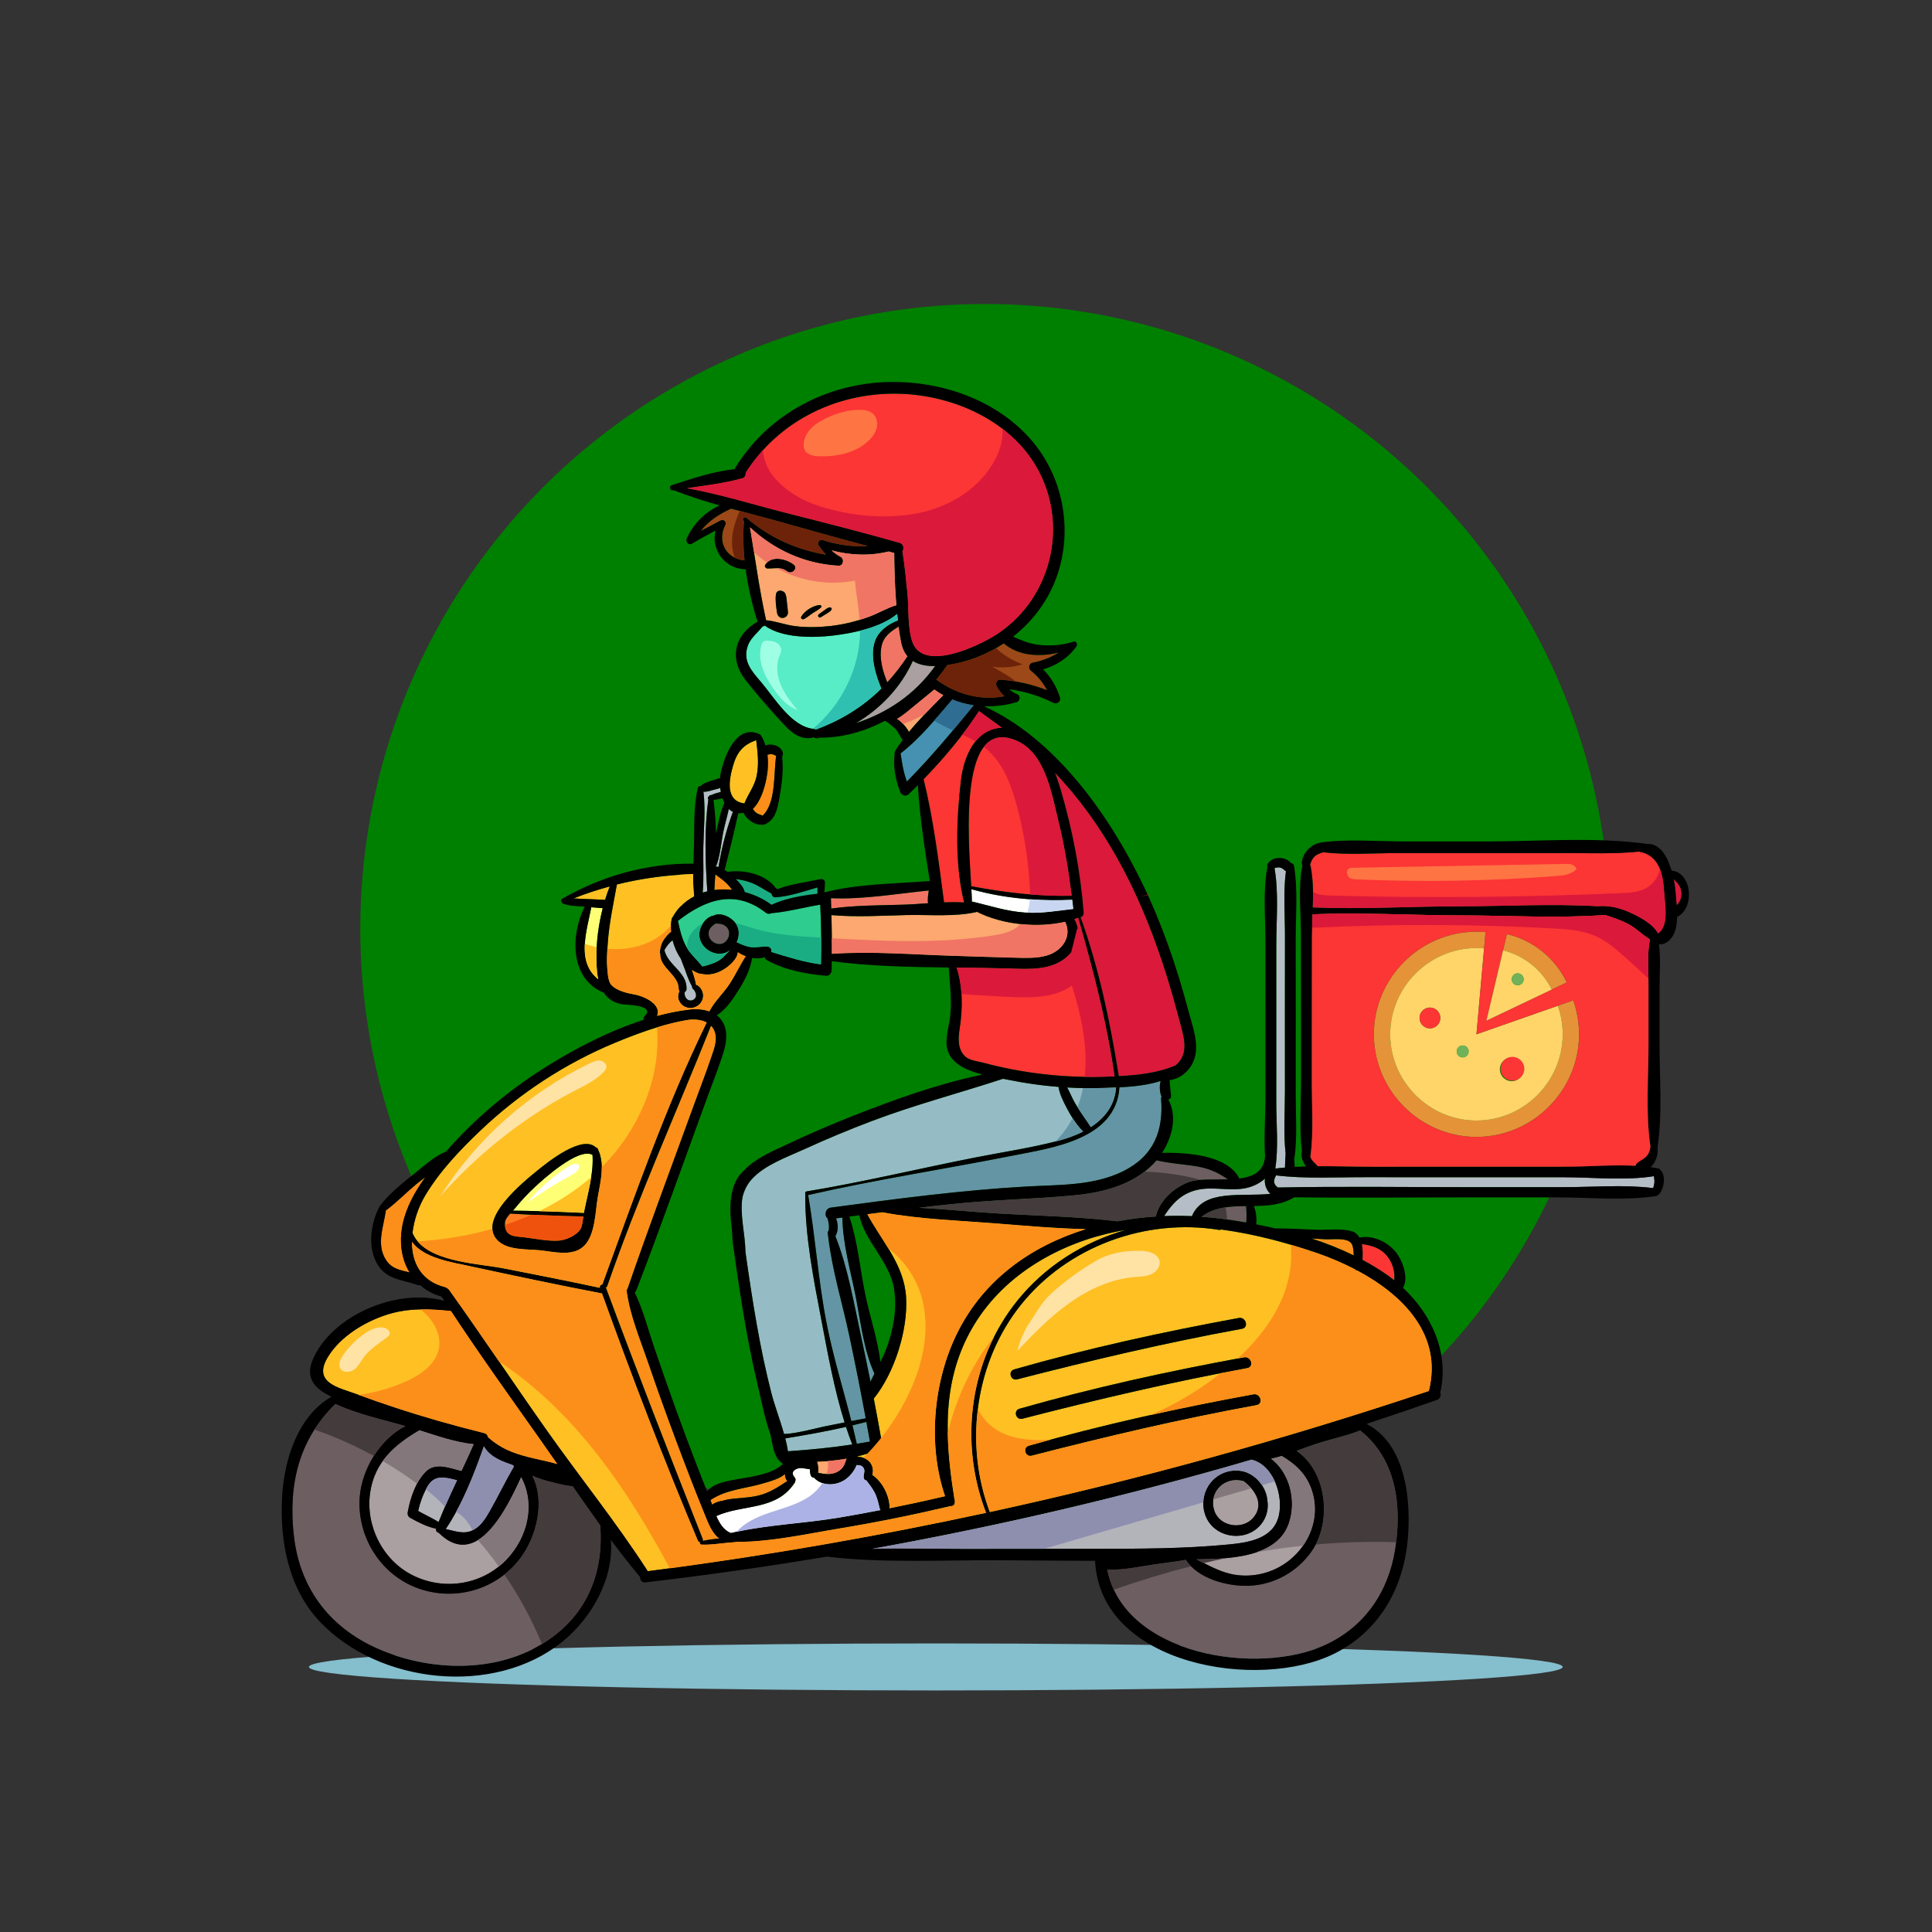 <?xml version="1.0" encoding="utf-8"?>
<!-- Generator: Adobe Illustrator 27.5.0, SVG Export Plug-In . SVG Version: 6.00 Build 0)  -->
<svg version="1.1" xmlns="http://www.w3.org/2000/svg" xmlns:xlink="http://www.w3.org/1999/xlink" x="0px" y="0px"
	viewBox="0 0 500 500" style="enable-background:new 0 0 500 500;" xml:space="preserve">
	<rect x="0" y="0" width="500" height="500" fill="#333333" stroke="none"/>
	<g id="BACKGROUND">
		<!-- <rect style="" width="500" height="500"/> -->

		<ellipse transform="matrix(0.707 -0.707 0.707 0.707 -95.281 250.715)" style="fill:green;" cx="255"
			cy="240.372" rx="161.72" ry="161.72" />
	</g>
	<g id="OBJECTS">
		<ellipse style="fill:#85BECC;" cx="242.183" cy="431.403" rx="162.241" ry="6.088" />
		<g>
			<path style="fill:#FFC024;"
				d="M177.702,264.004c-2.559,0.439-5.128,1.088-7.679,1.865c-3.666,1.124-7.276,2.514-10.732,3.94
			c-12.917,5.339-24.855,13.145-34.974,22.789c-5.284,5.028-10.631,10.631-14.352,16.93c-1.627,2.761-2.834,6.179-3.218,9.571
			c0.329,0.804,0.777,1.527,1.335,2.176c4.58,5.439,16.125,5.786,22.268,6.984c8.309,1.636,16.637,3.254,24.919,5.037
			c-0.174-0.503,0.201-0.841,0.612-0.878c8.309-22.743,16.381-45.989,27.012-67.8C181.459,263.858,179.548,263.694,177.702,264.004z
			 M154.73,309.637c-0.676,3.803-0.622,9.735-3.465,12.688c-2.916,3.035-7.953,1.6-11.618,1.234c-3.2-0.311-8.053,0.018-10.64-2.322
			c-1.042-0.951-1.527-2.048-1.581-3.218c-0.265-5.485,8.73-12.706,11.71-15.129c2.523-2.048,11.536-9.361,15.083-5.924
			c0.201,0.037,0.384,0.137,0.484,0.347c0.137,0.302,0.256,0.594,0.366,0.896c0.082,0.201,0.165,0.421,0.238,0.649
			c0.018,0.064,0.009,0.11,0.018,0.165c0.274,1.015,0.393,2.029,0.402,3.062C155.763,304.573,155.187,307.087,154.73,309.637z" />
			<path style="fill:#FFC024;" d="M192.653,207.918c0.895-2.305,2.576-4.4,3.133-6.947c0.706-3.231,0.285-6.227-0.074-9.424
			c-3.309,1.179-4.94,2.982-5.982,6.542C188.675,201.695,187.611,207.313,192.653,207.918z" />
			<path style="fill:#B5BEC6;" d="M185.492,223.8c-0.056,0.162-0.156,0.275-0.274,0.344c-0.001,0.017-0.001,0.035-0.002,0.052
			c0.247,0.047,0.488,0.117,0.727,0.194c0.79-4.804,2.048-9.726,3.732-14.272c-0.392-0.194-0.751-0.45-1.071-0.768
			c-0.378,1.894-0.956,3.759-1.353,5.648C186.639,217.903,186.457,220.995,185.492,223.8z" />
			<path style="fill:#B5BEC6;"
				d="M183.058,230.665c-0.528-7.558-0.813-16.264,0.274-23.789c-0.203-0.203-0.23-0.551,0.073-0.743
			c0.015-0.01,0.031-0.016,0.046-0.025c0.088-0.248,0.362-0.363,0.619-0.336c0.785-0.375,1.632-0.605,2.479-0.816
			c-0.067-0.345-0.125-0.691-0.165-1.038c-0.656,0.266-1.429,0.39-2.015,0.563c-0.605,0.179-1.572,0.515-2.324,0.394
			c0.587,4.73,0.054,9.75-0.03,14.497c-0.068,3.837,0.178,7.789-0.161,11.633C182.25,230.876,182.652,230.765,183.058,230.665z" />
			<path style="fill:#FC8F1A;" d="M195.746,210.379c0.433,0.318,1.069,0.473,1.618,0.713c3.542-3.313,2.801-10.863,3.507-15.462
			c-0.548-0.328-1.086-0.579-1.8-0.403c-0.146,0.036-0.3,0.074-0.456,0.107c0.267,2.086,0.124,4.245-0.294,6.287
			c-0.508,2.487-1.508,5.842-3.505,7.74C195.105,209.73,195.385,210.114,195.746,210.379z" />
			<path style="fill:#1AAD83;"
				d="M192.721,230.875c2.536,0.669,4.936,1.793,6.944,3.292c3.665-1.711,7.878-2.393,11.922-2.872
			c-0.043-0.543-0.037-1.082-0.014-1.63c-3.586,1.025-7.185,2.319-10.92,2.561c-0.493,0.032-0.974-0.453-0.951-0.947
			c-1.743-0.884-3.344-2.087-5.206-2.801c-1.31-0.502-2.693-0.796-4.09-0.995C191.326,228.38,192.53,229.68,192.721,230.875z" />
			<path style="fill:#FC8F1A;" d="M184.873,230.33c1.511-0.201,3.063-0.192,4.607-0.03c-0.368-0.51-0.758-1.004-1.197-1.46
			c-0.952-0.986-2.098-1.727-3.165-2.562C185.046,227.651,184.966,229.011,184.873,230.33z" />
			<path style="fill:#FFFF76;"
				d="M153.021,304.619c-0.475,3.035-1.28,6.051-1.865,9.004c-0.009,0.082-0.027,0.183-0.046,0.274
			c-3.867-0.183-7.733-0.338-11.609-0.439h-0.009c-2.258-0.073-4.516-0.119-6.764-0.146c0.247-0.256,0.466-0.494,0.631-0.695
			c1.536-1.91,3.218-3.702,5.018-5.375c1.92-1.792,11.344-10.448,14.973-8.355C153.469,300.798,153.313,302.708,153.021,304.619z" />
			<path style="fill:#FFC024;"
				d="M192.995,247.477c-1.499,2.276-2.642,4.79-4.132,7.084c-1.581,2.432-3.848,4.47-5.201,7.02
			c-0.027,0.055-0.037,0.11-0.055,0.165c-1.645-0.585-3.556-0.686-5.384-0.457c-2.706,0.329-5.439,0.896-8.172,1.618
			c1.216-2.889-3.145-5.064-5.924-5.549c-1.892-0.338-4.635-0.969-5.978-2.541c-0.832-0.96-0.914-3.291-1.015-4.571
			c-0.119-1.545-0.046-3.145,0.055-4.708c0.037-0.53,0.073-1.051,0.11-1.572c0.356-5.11,1.453-10.046,2.349-15.065
			c5.338-1.325,10.768-2.157,16.317-2.523c1.133-0.082,2.276-0.137,3.419-0.174c-0.018,1.929,0.036,3.848,0.256,5.741
			c-1.289,0.667-2.477,1.536-3.501,2.623c-0.768,0.786-1.435,1.682-2.011,2.706c-0.018,0.027-0.018,0.046-0.027,0.073
			c-0.119,0.091-0.21,0.219-0.247,0.384c-0.128,0.567-0.201,1.152-0.21,1.764c-0.027,0.53-0.018,1.079,0.037,1.627
			c-0.704,0.485-1.289,1.234-1.755,1.874c-0.759,1.042-1.015,2.112-1.179,3.373c-0.027,0.165,0.027,0.293,0.11,0.393
			c-0.174,3.766,4.79,5.439,4.79,9.205c0,0.238,0.082,0.421,0.201,0.576c-0.512,0.978-0.494,2.02,0.256,3.044
			c0.868,1.179,2.441,1.581,3.784,1.042c1.307-0.512,2.185-1.764,2.084-3.19c-0.073-0.96-0.795-2.331-1.828-2.578
			c-0.229-1.316-0.64-2.578-1.079-3.839c0.548,0.375,1.124,0.676,1.737,0.905c0.128,0.046,0.256,0.046,0.384,0.037
			c2.203,0.585,4.351,0.082,6.335-1.216c1.335-0.868,3.291-2.541,3.428-4.305C191.56,246.865,192.264,247.212,192.995,247.477z" />
			<path style="fill:#2ECC8F;" d="M212.521,242.66c0.018,2.303,0,4.607-0.055,6.92c-4.443-0.567-8.538-1.892-12.834-3.209
			c0.146-0.667-0.274-1.408-1.124-1.426c-1.508-0.037-2.87,0.393-4.415,0.137c-1.243-0.21-2.322-0.722-3.437-1.243
			c0.667-1.399,0.759-3.053,0-4.461c-0.101-0.174-0.21-0.356-0.347-0.53c-1.216-1.581-3.848-2.825-5.622-1.901
			c-1.115,0.192-2.093,0.996-2.761,2.029c-0.695,1.042-1.06,2.313-0.914,3.4c0.402,3.081,3.839,5.247,6.774,4.177
			c0.448-0.164,0.868-0.402,1.243-0.686c-0.987,0.804-1.783,1.984-2.87,2.642c-1.271,0.777-2.852,1.28-4.379,1.618
			c-1.243-1.581-2.733-2.843-3.839-4.534c0-0.009,0-0.009,0-0.018c-0.146-0.229-0.283-0.457-0.411-0.695
			c-1.088-2.029-1.609-4.315-2.084-6.554c7.103-5.521,14.754-8.346,22.725-2.13c0.475,0.375,1.015,0.357,1.444,0.137
			c4.242-0.357,8.446-1.517,12.67-2.212C212.429,236.965,212.512,239.817,212.521,242.66z" />
			<path style="fill:#95BCC4;"
				d="M280.312,292.845c-2.112,1.079-4.424,1.883-6.691,2.459c-0.165,0.046-0.329,0.082-0.494,0.119
			c-6.765,1.709-13.739,2.761-20.577,4.104c-14.589,2.861-29.17,6.408-43.832,8.812c-0.366,0.064-0.421,0.448-0.265,0.713
			c-0.037,0.055-0.055,0.119-0.055,0.183c-0.055,10.777,2.194,21.994,4.205,32.552c1.645,8.602,3.291,17.771,5.978,26.327
			c-1.856,0.375-3.711,0.759-5.567,1.115c-1.079,0.21-7.322,1.911-10.101,1.874c-1.015-3.611-2.413-7.194-3.327-10.75
			c-1.472-5.768-2.678-11.609-3.72-17.469c-1.115-6.243-2.039-12.523-2.934-18.803c-0.091-4.881-1.508-9.735-0.786-14.224
			c0.411-1.709,1.161-3.318,2.432-4.708c3.391-3.711,9.086-5.686,13.556-7.724c5.768-2.642,11.628-5.083,17.569-7.331
			c11.125-4.205,22.588-7.212,33.868-10.906c0.576,0.101,1.124,0.201,1.618,0.302c4.214,0.868,8.474,1.463,12.761,1.801
			c0.274,1.874,1.243,3.748,2.084,5.375c0.466,0.905,0.987,1.819,1.554,2.697C278.383,290.615,279.288,291.812,280.312,292.845z" />
			<path style="fill:#FFC024;" d="M148.428,232.518c0.812,0.016,1.629,0.086,2.438,0.118c1.909,0.074,3.818,0.138,5.726,0.246
			c0.365-1.194,0.77-2.356,1.214-3.477C154.644,230.268,151.516,231.288,148.428,232.518z" />
			<path style="fill:#6D5E61;" d="M183.398,241.918c0.181,1.73,2.365,3.02,3.908,2.119c1.396-0.815,1.916-2.853,0.78-4.084
			c-0.794-0.861-1.823-0.909-2.867-0.954C184.183,239.667,183.245,240.449,183.398,241.918z" />
			<path style="fill:#FFFF76;" d="M154.538,251.655c0.064,0.594,0.165,1.198,0.292,1.792c-3.007-2.395-3.693-5.668-3.483-9.187
			c0.192-3.108,1.079-6.399,1.682-9.461c0.978,0.082,1.965,0.165,2.953,0.238c-0.841,3.282-1.38,6.71-1.554,10.074
			C154.291,247.349,154.328,249.552,154.538,251.655z" />
			<path style="fill:#B5BEC6;" d="M177.216,250.788c-0.313-0.864-0.705-1.764-1.02-2.68c-0.974-1.421-1.703-3.071-2.131-4.753
			c-0.277,0.193-0.546,0.397-0.778,0.659c-0.488,0.549-0.988,1.203-1.339,1.889c0.91,3.945,5.858,5.638,5.729,10.025
			c-0.012,0.398-0.215,0.664-0.479,0.825c-0.209,1.199,0.741,2.585,2.046,2.077c0.61-0.237,0.981-0.794,0.882-1.457
			c-0.046-0.31-0.192-0.684-0.355-0.949c-0.18-0.292-0.47-0.453-0.617-0.766c-0.054-0.115-0.064-0.244-0.05-0.368
			C178.3,253.87,177.773,252.328,177.216,250.788z" />
			<path style="fill:#FF7B22;"
				d="M150.982,314.829c-0.146,1.134-0.32,2.541-0.731,3.218c-1.033,1.728-3.867,2.925-5.713,3.035
			c-2.87,0.174-6.207-0.558-9.068-0.887c-2.075-0.238-4.644-0.073-4.799-3.172c-0.009-0.201-0.009-0.421,0-0.649
			c0.037-0.713,0.686-1.554,1.362-2.304c1.828,0.119,3.656,0.219,5.494,0.302C142.006,314.583,146.503,314.72,150.982,314.829z" />
			<path style="fill:#F07565;" d="M215.122,235.137c6.11-0.848,12.383-0.818,18.535-1c2.112-0.063,4.315-0.231,6.544-0.383
			c-0.22-0.998,0.032-2.26,0.177-3.304c-8.237,0.829-17.035,2.367-25.339,2.001c0,0.004,0.002,0.009,0.002,0.013
			C215.071,233.354,215.095,234.245,215.122,235.137z" />
			<path style="fill:#9C4818;"
				d="M270.979,178.635c-2.614-1.033-5.284-1.783-8.044-2.24c-1.326-0.238-2.678-0.402-4.05-0.503
			c-0.905-0.064-1.316,1.033-0.942,1.719c0.576,1.051,1.225,1.883,2.011,2.578c-6.088,1.133-12.021-0.402-17.149-3.958
			c-0.1-0.11-0.229-0.201-0.375-0.265c-0.036-0.027-0.082-0.055-0.128-0.091c1.033-1.216,1.993-2.477,2.87-3.766
			c4.443-0.631,8.73-2.148,12.606-4.379c0.686-0.384,1.353-0.795,2.002-1.225c3.766,3.282,9.406,3.583,14.279,2.349
			c-2.075,1.262-4.269,2.185-6.865,2.66c-0.85,0.146-1.134,1.444-0.484,1.975C268.565,174.978,269.964,176.642,270.979,178.635z" />
			<path style="fill:#FC3535;" d="M257.633,164.374c-4.543,2.88-18.922,9.708-21.564,1.6c-1.216-3.711-0.85-8.529-1.225-12.423
			c-0.357-3.629-0.731-7.249-1.289-10.851c0.475-0.74,0.329-1.929-0.786-2.24c-9.69-2.742-19.462-5.229-29.224-7.697
			c-8.51-2.157-17.085-4.863-25.76-6.417c4.799-0.704,9.708-1.28,14.324-2.569c0.677-0.192,0.951-0.832,0.868-1.426
			c1.326-2.093,2.815-4.031,4.434-5.823c9.095-10.028,22.432-15.238,36.227-14.599c9.123,0.421,18.548,3.455,25.842,9.059
			c4.388,3.382,7.999,7.688,10.302,12.926C276.198,138.468,271.052,155.827,257.633,164.374z" />
			<path style="fill:#F07565;"
				d="M232.589,162.15c-2.04,1.249-3.933,2.485-4.467,5.149c-0.616,3.073,0.305,6.362,1.504,9.302
			c1.883-2.047,3.63-4.292,5.257-6.761c-0.773-0.918-1.349-2.12-1.652-3.695C232.98,164.837,232.773,163.499,232.589,162.15z" />
			<path style="fill:#9C4818;" d="M211.844,141.138c0.603,0.841,1.234,1.645,1.892,2.413c-7.605-1.298-14.571-4.406-20.531-9.525
			c-0.539-0.466-1.252,0.274-0.759,0.786c0.055,0.055,0.11,0.11,0.165,0.174c-0.046,0.082-0.082,0.174-0.091,0.274
			c-0.256,3.145-0.165,6.445,0.164,9.772c-0.923-0.073-1.764-0.311-2.514-0.686c-2.907-1.435-4.287-4.881-2.477-8.492
			c0.393-0.777-0.43-1.572-1.188-1.152c-1.7,0.914-3.41,1.828-5.137,2.697c2.048-2.596,4.616-4.287,7.843-5.768
			c0.74,0.201,1.481,0.402,2.221,0.594c3.547,0.951,7.103,1.874,10.595,2.861c7.505,2.121,15.028,4.232,22.57,6.234
			c-3.894,0.201-7.688-0.247-11.719-1.572C212.128,139.501,211.378,140.488,211.844,141.138z" />
			<path style="fill:#FC8F1A;" d="M183.853,388.212c0.143,0.371,0.287,0.773,0.434,1.195c0.499-0.38,1.624-0.896,2.572-0.95
			c0.97-0.326,2.03-0.503,3.081-0.608c2.888-0.289,5.577-0.328,8.325-1.434c1.988-0.8,3.737-1.952,5.498-3.132
			c-0.426-0.432-0.615-1.1-0.624-1.793c0.004-0.007,0.006-0.015,0.01-0.022c-1.344,1.238-3.663,1.828-5.231,2.312
			C193.138,385.257,188.047,385.39,183.853,388.212z" />
			<path style="fill:#DB193A;" d="M280.449,236.157c0.053,0.672-0.328,1.068-0.812,1.202c4.776,13.243,7.695,27.25,9.899,41.141
			c4.99-0.253,10.148-0.815,14.689-2.765c1.909-1.561,2.703-3.818,2.149-6.975c-0.372-2.121-1.017-4.231-1.567-6.312
			c-1.204-4.561-2.537-9.088-4.033-13.561c-3.124-9.34-6.911-18.462-11.756-27.048c-4.446-7.879-9.728-15.319-15.996-21.857
			c0.618,1.585,1.137,3.188,1.582,4.712C277.596,214.937,279.608,225.519,280.449,236.157z" />
			<path style="fill:#FFFFFF;"
				d="M227.878,390.802c-3.547,0.686-7.103,1.353-10.668,1.947c-8.739,1.472-17.953,1.828-26.619,3.684
			c-0.475,0.1-0.951,0.21-1.417,0.32c-1.828-0.658-2.962-2.468-3.794-4.406c6.975-3.145,15.531-1.261,20.339-8.702
			c0.082-0.11,0.101-0.238,0.101-0.357c0.101-0.219,0.11-0.494-0.036-0.74c-0.219-0.375-0.594-0.695-0.622-1.152
			c-0.037-0.622,0.484-1.042,1.015-1.252c1.133-0.457,2.276-0.009,3.428,0.101c0.037,0.768,0.037,2.249,1.033,2.148
			c0.613,0.676,1.371,1.143,2.194,1.417c1.81,0.622,3.94,0.311,5.622-0.704c1.271-0.777,2.633-2.304,3.236-3.949
			c0.695,0.009,1.38,0.064,1.801,0.75c0.576,0.941-0.229,1.846,0.1,2.751c0.101,0.293,0.329,0.448,0.631,0.475
			c0.722,0.96,1.472,1.901,2.048,2.971c0.74,1.353,1.024,2.742,1.38,4.223C227.695,390.51,227.777,390.674,227.878,390.802z" />
			<path style="fill:#FC3535;"
				d="M277.359,231.827c-3.675,0.064-7.249-0.055-10.805-0.347c-5.055-0.411-10.065-1.152-15.202-2.121
			c-0.567-9.297-2.102-29.106,3.254-36.062c1.947-2.532,4.808-3.373,8.949-1.389c0.804,0.375,1.527,0.859,2.194,1.408
			c0.119,0.091,0.229,0.192,0.338,0.283c4.872,4.305,6.307,12.642,7.733,18.474C275.421,218.591,276.527,225.182,277.359,231.827z" />
			<path style="fill:#FCA870;"
				d="M244.131,179.915c-1.6,1.627-3.272,3.3-4.9,5.019c-1.38,1.453-2.733,2.953-3.995,4.488
			c-0.384-0.759-0.978-1.481-1.508-2.048c-0.165-0.174-0.311-0.32-0.457-0.457c-0.357-0.347-0.722-0.631-1.115-0.878
			c1.764-0.996,3.318-2.432,4.872-3.684c1.609-1.298,3.19-2.605,4.781-3.921C242.559,178.973,243.327,179.485,244.131,179.915z" />
			<path style="fill:#4691B2;" d="M251.974,182.529c-1.783,2.194-3.556,4.351-5.348,6.49c-3.812,4.543-7.697,8.967-11.929,13.246
			c-0.868-2.368-1.261-4.744-1.627-7.295c3.126-2.386,5.997-5.393,8.693-8.474c1.618-1.828,3.181-3.693,4.699-5.466
			C248.235,181.761,250.091,182.246,251.974,182.529z" />
			<path style="fill:#FC3535;" d="M259.269,188.324c-2.934,0.137-5.165,1.527-6.81,3.547c-2.194,2.715-3.355,6.563-3.766,10.101
			c-1.17,9.991-1.618,21.537,0.768,31.373c0.009,0.046,0.037,0.082,0.055,0.128c-0.009,0.028-0.009,0.055-0.018,0.092
			c-1.7-0.11-3.437-0.101-5.174-0.037c-1.399-10.604-2.742-21.464-5.293-31.857c3.51-3.629,6.929-7.505,10.019-11.545
			c1.536-1.993,2.98-4.031,4.324-6.097C255.347,185.463,257.322,186.889,259.269,188.324z" />
			<path style="fill:#FCA870;" d="M270.787,247.331c-2.56,0.704-5.256,0.594-7.889,0.53c-5.403-0.128-10.805-0.329-16.217-0.494
			c-10.357-0.32-21.034-1.225-31.391-0.521c0.009-1.344,0-2.688-0.018-4.031c-0.009-1.993-0.046-3.995-0.1-5.988
			c6.417,0.567,12.99,0.146,19.416-0.009c5.878-0.146,12.523,0.53,18.273-0.832c3.282,1.664,7.221,2.724,11.244,3.154
			c3.958,0.439,7.999,0.247,11.564-0.585C277.588,242.486,274.736,246.252,270.787,247.331z" />
			<path style="fill:#FCA870;"
				d="M231.425,143.103c-0.484-0.128-0.969-0.256-1.453-0.384c-4.863,1.207-9.946,0.996-14.772-0.292
			c0.686,0.658,1.463,1.207,2.386,1.719c0.987,0.558,0.658,2.322-0.576,2.258c-8.712-0.475-16.637-4.068-22.917-9.955
			c0.357,2.166,0.695,4.324,1.042,6.472c0.914,5.878,1.837,11.719,3.126,17.597c2.505,0.229,4.918,1.197,7.432,1.517
			c3.017,0.384,6.143,0.32,9.159-0.018c2.578-0.283,5.128-0.823,7.615-1.581c0.878-0.265,1.755-0.567,2.614-0.887
			c2.34-0.878,4.516-2.23,6.902-2.916C231.598,152.107,231.47,147.509,231.425,143.103z M198.041,146.165
			c0.146-0.229,0.311-0.421,0.484-0.576c1.792-1.764,5.119-0.85,6.883,0.503c1.252,0.96-0.466,2.706-1.7,1.764
			c-0.914-0.685-1.828-0.823-2.779-0.823c-0.74,0.009-1.508,0.101-2.313,0.092C198.16,147.116,197.776,146.595,198.041,146.165z
			 M202.529,159.923c-0.832,0.009-1.335-0.64-1.444-1.389c-0.21-1.508-0.494-3.227-0.265-4.735c0.21-1.353,2.066-1.115,2.468-0.046
			c0.274,0.75,0.302,1.572,0.393,2.368c0.082,0.777,0.192,1.572,0.238,2.358C203.974,159.246,203.27,159.904,202.529,159.923z
			 M208.042,160.224c-0.411,0.201-0.923-0.192-0.667-0.64c0.868-1.527,3.062-2.88,4.799-3.007c0.32-0.027,0.539,0.439,0.283,0.658
			c-0.658,0.585-1.399,0.969-2.13,1.444C209.55,159.173,208.864,159.822,208.042,160.224z M215.172,157.811
			c-0.302,0.448-0.795,0.722-1.252,1.006c-0.503,0.311-1.015,0.622-1.517,0.932c-0.512,0.311-0.951-0.448-0.475-0.786
			c0.457-0.329,0.905-0.658,1.362-0.987c0.421-0.293,0.868-0.686,1.389-0.786C215.007,157.116,215.41,157.473,215.172,157.811z" />
			<path style="fill:#95BCC4;"
				d="M288.841,281.446c-0.32,4.653-2.989,7.944-6.545,10.247c-0.027-0.046-0.046-0.091-0.082-0.137
			c-1.088-1.7-2.294-3.3-3.355-5.009c-0.247-0.384-0.484-0.777-0.713-1.179c-0.704-1.243-1.261-2.642-1.965-3.931
			c1.362,0.082,2.715,0.137,4.077,0.165c1.901,0.036,3.803,0.018,5.695-0.046C286.903,281.528,287.872,281.492,288.841,281.446z" />
			<path style="fill:#58EDC6;" d="M228.088,178.196c-4.689,4.635-10.22,8.126-16.939,10.604c-0.146-0.082-0.311-0.146-0.494-0.155
			c-0.091-0.009-0.174-0.018-0.265-0.027c-5.64-0.649-10.01-8.072-13.383-12.048c-2.468-2.916-4.945-5.485-3.41-9.617
			c0.64-1.755,2.505-3.282,3.775-4.827c0.192-0.027,0.375-0.11,0.53-0.229c4.561,3.3,12.551,3.199,17.716,2.578
			c2.066-0.247,4.507-0.631,6.966-1.243c3.529-0.887,7.084-2.24,9.607-4.351c0.055,0.558,0.137,1.106,0.201,1.664
			c-2.624,0.996-5.119,2.816-6.015,5.521C225.145,169.814,226.571,174.567,228.088,178.196z" />
			<path style="fill:#AA9FA1;" d="M242.02,172.38c-2.19,0.031-4.21-0.315-5.781-1.344c-2.988,6.675-8.354,12.406-14.769,16.135
			C229.643,184.473,236.666,179.826,242.02,172.38z" />
			<path style="fill:#FC8F1A;" d="M110.049,304.691c-0.81,0.588-1.602,1.179-2.344,1.794c-2.651,2.199-5.077,4.728-7.848,6.774
			c-0.579,4.265-2.557,8.78,0.028,12.808c1.555,2.423,3.868,2.643,6.11,3.242c-1.13-1.873-1.86-4.029-2.115-6.339
			C103.138,316.235,106.209,310.017,110.049,304.691z" />
			<path style="fill:#6395A5;" d="M289.715,281.404c-0.889,13.482-17.387,15.645-27.811,17.706
			c-17.528,3.466-35.35,6.187-52.755,10.164c1.885,10.957,2.609,22.074,4.742,33.026c1.679,8.618,4.282,16.995,6.437,25.47
			c1.238-0.246,2.477-0.484,3.719-0.709c-1.324-7.167-2.736-14.318-4.261-21.445c-1.791-8.373-4.404-16.832-5.419-25.354
			c-0.007-0.03-0.025-0.052-0.029-0.084c-0.006-0.053,0.001-0.106-0.002-0.159c-0.035-0.303-0.084-0.605-0.115-0.908
			c-0.029-0.284,0.071-0.478,0.226-0.605c0.053-0.378,0.103-0.757,0.09-1.134c-0.022-0.648-0.177-1.414-0.401-2.11
			c-0.86-0.67-0.571-2.54,0.898-2.737c16.861-2.261,33.743-4.515,50.739-5.464c8.275-0.462,17.14-0.151,24.775-3.891
			c8.009-3.923,10.609-10.443,9.937-18.855c-0.016-0.194,0.039-0.352,0.131-0.478c-0.006-0.014-0.015-0.026-0.021-0.041
			c-0.487-1.22-0.572-2.719-0.224-4.04C296.979,280.837,293.303,281.215,289.715,281.404z" />
			<path style="fill:#6395A5;" d="M221.735,373.651c1.129-0.18,2.261-0.368,3.403-0.576c-0.302-1.699-0.614-3.397-0.925-5.094
			c-1.196,0.318-2.397,0.618-3.603,0.905C221.004,370.47,221.386,372.057,221.735,373.651z" />
			<path style="fill:#6395A5;"
				d="M226.309,355.497c-2.86-6.21-3.631-13.947-4.98-20.589c-1.272-6.262-3.256-13.283-3.315-19.81
			c-0.556,0.074-1.112,0.148-1.668,0.222c0.25,0.544,0.398,1.149,0.446,1.838c0.062,0.871-0.094,1.954-0.601,2.744
			c3.243,8.147,4.751,17.234,6.612,25.753c0.865,3.96,1.684,7.927,2.475,11.901C225.608,356.866,225.956,356.181,226.309,355.497z" />
			<path style="fill:#FFC024;" d="M144.227,378.9c-2.459-0.722-5.046-1.188-7.459-1.801c-4.26-1.097-7.212-2.294-10.439-5.11
			c-0.091-0.503-0.42-0.951-1.079-1.115c-7.834-1.938-15.604-4.15-23.273-6.682c-3.062-1.015-6.116-2.075-9.15-3.181
			c-0.219-0.082-0.43-0.155-0.649-0.238c-4.525-1.673-11.344-2.879-7.359-9.525c3.181-5.311,9.479-9.132,15.22-10.988
			c2.998-0.96,5.887-1.344,8.803-1.399c2.578-0.046,5.174,0.155,7.862,0.43c7.404,11.244,15.275,22.204,23.036,33.192
			C141.247,374.604,142.737,376.752,144.227,378.9z" />
			<path style="fill:#B5BEC6;"
				d="M404.674,304.668c-8.395,0.003-16.79,0.003-25.186,0c-8.695-0.004-17.39,0.007-26.086-0.011
			c-7.629-0.016-15.557,0.454-23.148-0.469c-0.301,0.548-0.591,1.128-0.495,1.766c0.1,0.666,0.497,1.041,0.979,1.372
			c16.562-0.333,33.152-0.083,49.717-0.087c8.154-0.002,16.308-0.003,24.462-0.005c7.514-0.002,15.454-0.702,22.932,0.25
			c0.134-0.501,0.281-0.995,0.314-1.521c0.034-0.539-0.075-1.052-0.132-1.572C420.54,305.59,412.193,304.666,404.674,304.668z" />
			<path style="fill:#95BCC4;" d="M218.946,369.279c-5.2,1.181-10.467,2.115-15.718,2.98c0.284,1.108,0.531,2.217,0.697,3.329
			c5.681-0.39,11.117-0.92,16.643-1.756C219.983,372.343,219.452,370.819,218.946,369.279z" />
			<path style="fill:#FC3535;"
				d="M288.448,278.557c-0.859,0.036-1.709,0.064-2.55,0.091c-1.728,0.055-3.455,0.073-5.183,0.046
			c-5.466-0.082-10.933-0.594-16.326-1.499c-3.337-0.558-6.646-1.289-9.909-2.157c-1.326-0.347-3.547-0.622-4.562-1.508
			c-2.185-1.91-1.929-4.918-1.554-7.359c0.448-2.898,0.658-5.942,0.466-8.949c-0.146-2.331-0.539-4.626-1.262-6.81
			c4.562,0.046,9.096,0.1,13.584,0.238c5.064,0.155,10.896,0.585,14.992-3.026c0.393-0.347,0.75-0.722,1.07-1.115
			c1.463-1.81,2.112-4.049,1.737-6.198c-0.137-0.832-0.43-1.655-0.896-2.423c0.329-0.119,0.658-0.238,0.978-0.366
			c0.256,0.896,0.512,1.792,0.768,2.678c0.868,3.071,1.719,6.143,2.523,9.214C284.855,259.013,287.04,268.648,288.448,278.557z" />
			<path style="fill:#FCA870;" d="M219.084,377.492c-0.393,1.216-0.704,2.386-2.066,3.245c-0.951,0.603-2.02,0.777-3.099,0.731
			c-0.731-0.018-1.472-0.146-2.185-0.311c0.091-0.841,0.037-1.691-0.183-2.523c-0.037-0.11-0.073-0.238-0.11-0.375
			c0.932-0.018,1.865-0.064,2.806-0.137C215.867,377.986,217.494,377.776,219.084,377.492z" />
			<path style="fill:#6D5E61;" d="M317.763,305.213c-2.441,0.064-4.991-0.037-7.158,0.146c-1.198,0.1-2.276,0.283-3.163,0.631
			c-3.812,1.499-7.368,4.781-8.328,8.84c-3.327,0.219-6.637,0.622-9.9,1.243c-10-1.198-20.165-1.417-30.221-1.984
			c-6.993-0.393-14.077-1.143-21.144-1.527c2.779-0.329,5.558-0.649,8.346-0.932c10.366-1.079,20.769-1.298,31.135-2.212
			c6.618-0.585,13.538-2.093,18.876-6.198c0.741-0.567,1.453-1.188,2.13-1.865c0.329-0.338,0.649-0.695,0.969-1.07
			c3.117,0.74,6.344,0.969,9.507,1.426C312.425,302.224,315.003,303.257,317.763,305.213z" />
			<path style="fill:#DB193A;" d="M433.149,227.506c0.286,1.388,0.448,2.689,0.509,3.69c0.057,0.934,0.17,2.009,0.258,3.134
			c0.717-0.775,1.259-1.643,1.263-2.988C435.186,229.557,434.23,228.54,433.149,227.506z" />
			<path style="fill:#B5BEC6;" d="M330.299,244.586c-0.001,6.618-0.001,13.236-0.002,19.855c-0.001,6.919-0.001,13.838-0.002,20.757
			c0,5.566,0.6,11.642-0.247,17.227c0.83-0.107,1.666-0.188,2.505-0.262c0.021-1.22,0.085-2.429,0.168-3.636
			c-0.59-5.248-0.177-10.777-0.179-15.981c-0.002-6.566-0.004-13.133-0.006-19.699c-0.002-6.865,0.003-13.73,0.013-20.595
			c0.009-5.504-0.464-11.295,0.246-16.786c-0.051-0.03-0.106-0.048-0.153-0.086c-0.502-0.405-0.835-0.803-1.519-0.884
			c-0.422-0.05-0.871,0.031-1.284,0.178C330.972,231.115,330.3,238.067,330.299,244.586z" />
			<path style="fill:#FC3535;" d="M429.122,241.563c-1.417-2.514-4.845-4.306-7.267-5.402c-2.642-1.197-5.512-1.901-8.392-1.627
			c-11.829-0.686-23.95,0.009-35.779,0.018c-12.587,0.018-25.358,0.804-37.927,0.283c0.037-1.326,0.064-2.66,0.046-3.976
			c-0.027-2.34-0.192-4.653-0.649-6.847c-0.027-0.11-0.073-0.192-0.119-0.274c0.256-0.585,0.439-1.225,0.859-1.728
			c0.768-0.914,1.582-1.143,2.578-1.444c6.234,0.74,12.798,0.219,19.041,0.219h21.683c7.222,0,14.452,0.018,21.674,0
			c6.371-0.018,12.917,0.256,19.279-0.393c3.026,0.53,4.616,2.313,5.485,4.607c0.722,1.874,0.951,4.095,1.079,6.253
			C430.904,234.405,431.955,239.579,429.122,241.563z" />
			<path style="fill:#FFC024;" d="M281.016,318.102c-14.114,4.36-26.51,13.054-33.384,27.094c-6.07,12.386-7.587,28.758-3.044,42.022
			c-4.79,1.124-9.598,2.167-14.416,3.135c0.037-0.128,0.064-0.274,0.055-0.43c-0.137-3.017-1.892-6.499-4.488-8.227
			c0.046-0.128,0.082-0.256,0.101-0.375c0.183-0.969-0.018-1.956-0.603-2.761c-0.411-0.558-1.07-1.033-1.792-1.289
			c-0.475-0.174-0.978-0.256-1.463-0.219c-0.009-0.055-0.009-0.11-0.018-0.165c0.85-0.201,1.682-0.43,2.505-0.676
			c0.868-0.256,1.718-0.539,2.541-0.85c0.695-0.256,0.951-0.814,0.896-1.344c0.21-0.311,0.32-0.713,0.238-1.17
			c-0.036-0.229-0.082-0.466-0.128-0.695c-0.594-3.41-1.234-6.801-1.883-10.202c5.457-6.783,8.858-17.834,8.364-26.199
			c-0.274-4.772-2.221-8.757-4.561-12.606c-1.792-2.962-3.803-5.832-5.466-8.904c1.298-0.174,2.587-0.338,3.885-0.503
			c9.443,1.783,19.334,2.084,28.877,2.843C265.101,317.206,273.072,317.919,281.016,318.102z" />
			<path style="fill:#FC8F1A;" d="M186.183,398.149c-1.845-1.337-2.792-3.842-3.722-6.118c-2.645-6.472-5.16-13-7.605-19.55
			c-2.446-6.551-4.814-13.132-7.072-19.749c-2.053-6.014-4.738-12.318-5.553-18.641c-0.031-0.245,0.061-0.441,0.209-0.588
			c0.01-0.039,0.014-0.076,0.028-0.117c5.527-16.036,11.499-31.936,17.295-47.877c1.448-3.983,2.991-7.948,4.349-11.963
			c0.41-1.213,0.876-2.445,1.071-3.72c0.306-1.998-0.205-3.431-1.174-4.396c-8.967,22.459-18.921,44.487-26.855,67.372
			c-0.071,0.206-0.209,0.336-0.37,0.405c8.091,21.818,16.539,43.478,25.079,65.123c0.074,0.187,0.056,0.346-0.011,0.474
			C183.273,398.468,184.73,398.305,186.183,398.149z" />
			<path style="fill:#B5BEC6;" d="M327.371,305.03c-1.387,1.252-3.255,2.135-5.192,2.496c-4.243,0.791-8.665-0.613-12.857,0.538
			c-3.819,1.049-6.061,3.583-8.047,6.651c2.402-0.094,4.802-0.081,7.186,0.022c3.03-7.131,12.937-4.963,20.305-5.775
			C327.719,308.005,327.17,306.431,327.371,305.03z" />
			<path style="fill:#FFFFFF;"
				d="M277.762,235.237c-3.995,0.439-7.834,1.152-11.902,0.96c-0.201,0-0.411-0.009-0.622-0.027
			c-4.817-0.32-9.159-1.801-13.776-2.87c0.027-0.082,0.055-0.174,0.055-0.274c-0.009-0.704-0.055-1.7-0.119-2.907
			c4.845,1.39,9.964,2.23,15.11,2.605c3.684,0.283,7.377,0.32,10.979,0.146C277.579,233.656,277.67,234.442,277.762,235.237z" />
			<path style="fill:#AA9FA1;" d="M324.336,392.804c-2.733,3.199-8.565,2.331-10.028-1.691c-0.375-1.042-0.466-2.093-0.302-3.062
			c0.439-2.843,2.934-5.073,6.152-4.982c0.612,0.018,1.161,0.101,1.664,0.247c0.731,0.548,1.426,1.179,2.011,1.865
			C325.735,387.392,326.585,390.19,324.336,392.804z" />
			<path style="fill:#FFC024;" d="M291.373,318.312c-10.905,3.081-20.888,9.352-28.1,18.319c-2.34,2.916-4.342,6.042-5.997,9.324
			c-7.066,14.023-7.797,30.797-2.075,45.56c-27.021,5.85-54.299,10.65-81.85,14.361c-1.911,0.256-3.83,0.512-5.741,0.759
			c-0.027-0.082-0.064-0.165-0.119-0.238c-8.008-12.386-17.387-24.032-25.897-36.08c-4.214-5.96-8.337-11.984-12.469-17.999
			c-4.26-6.189-8.52-12.377-12.889-18.483c-0.146-0.201-0.311-0.338-0.494-0.43c-0.146-0.137-0.329-0.238-0.567-0.302
			c-6.243-1.572-8.556-6.417-8.565-11.737c2.943,4.168,10.092,5.256,14.736,6.262c11.454,2.468,22.935,4.909,34.444,7.112
			c7.743,21.509,15.942,42.9,24.809,63.961c0.11,0.256,0.311,0.375,0.53,0.411c-0.119,0.247,0.046,0.613,0.384,0.622
			c2.112,0.11,4.251-0.21,6.362-0.43c1.015-0.101,2.048-0.165,3.071-0.274c8.648,0,17.725-2.048,26.199-3.446
			c9.69-1.6,19.315-3.556,28.886-5.814c0.53,0.082,1.097-0.329,1.07-1.024c0.046-0.274,0.009-0.558-0.101-0.823
			c-0.914-5.759-1.627-11.472-1.728-17.094c-0.192-9.69,1.426-19.114,6.902-28.1c7.916-12.98,22.067-20.988,36.684-23.968
			C289.7,318.587,290.541,318.449,291.373,318.312z" />
			<path style="fill:#B3B3BA;"
				d="M329.94,383.398c-1.225-2.742-3.282-4.982-6.042-5.64c-32.259,9.425-65.104,17.121-98.195,23.072
			c7.816-0.229,15.695,0.009,23.456,0.009c7.011-0.009,14.032-0.018,21.052-0.018h12.852c11.6,0.018,23.228,0,34.782-1.097
			c5.165-0.494,11.673-1.426,13.099-7.423C331.594,389.595,331.21,386.232,329.94,383.398z M326.237,394.632
			c-4.004,4.699-12.139,3.373-14.279-2.459c-0.411-1.134-0.585-2.276-0.548-3.373c0.164-4.735,4.205-8.73,9.406-8.172
			c2.386,0.256,4.479,1.755,5.777,3.748c0.804,1.225,1.316,2.633,1.417,4.05C328.34,390.619,327.736,392.877,326.237,394.632z" />
			<path style="fill:#6D5E61;"
				d="M140.269,425.475c-0.146,0.091-0.302,0.183-0.457,0.274c-12.203,7.13-28.091,6.682-40.916,1.426
			c-12.99-5.32-21.208-15.54-22.826-29.59c-1.198-10.302,0.21-19.654,5.302-27.616c1.49-2.331,3.3-4.552,5.457-6.637
			c0.037,0.018,0.064,0.055,0.101,0.073c5.658,2.596,12.002,3.976,17.99,5.649c-3.309,1.7-6.115,4.497-8.172,7.752
			c-2.057,3.245-3.346,6.947-3.638,10.467c-0.832,10.019,5.064,19.836,14.443,23.539c7.834,3.09,16.6,1.719,22.99-3.327
			c1.49-1.17,2.843-2.541,4.031-4.095c4.296-5.622,6.6-14.864,3.19-21.464c1.755,0.777,3.611,1.316,5.485,1.755
			c1.609,0.384,3.282,0.859,4.945,0.951c2.358,3.391,4.726,6.783,7.139,10.128C156.348,407.421,151.613,418.628,140.269,425.475z" />
			<path style="fill:#B3B3BA;" d="M118.293,383.087c-1.079,2.276-2.13,4.561-3.135,6.856c-0.567,1.307-1.115,2.633-1.645,3.958
			c-1.719-1.033-3.547-1.883-5.302-2.87c0.448-1.947,1.079-3.803,2.002-5.585c0.146-0.274,0.302-0.548,0.457-0.823
			C112.516,381.46,115.432,382.365,118.293,383.087z" />
			<path style="fill:#B3B3BA;" d="M133.001,379.513c-2.23,3.83-4.141,7.843-6.335,11.692c-1.097,1.91-2.313,3.821-4.324,4.826
			c-0.027,0.009-0.046,0.027-0.073,0.037c-2.276,1.097-4.607,0.137-6.92-0.357c0.951-1.399,1.837-2.88,2.669-4.406
			c2.934-5.366,5.229-11.381,7.221-17.03c1.088,2.093,3.373,3.373,5.677,4.232c0.603,0.228,1.234,0.457,1.874,0.686
			c0.046,0.082,0.101,0.174,0.174,0.265C132.974,379.476,132.983,379.494,133.001,379.513z" />
			<path style="fill:#AA9FA1;" d="M131.036,403.646c-0.613,0.64-1.262,1.234-1.938,1.773c-6.262,5.046-15.065,5.914-22.359,2.23
			c-7.733-3.903-12.203-12.825-10.942-21.381c0.475-3.236,1.627-5.896,3.254-8.154c2.377-3.309,5.759-5.768,9.507-7.962
			c4.58,1.463,9.388,3.135,14.041,3.602c-1.015,2.322-2.093,4.626-3.181,6.929c-3.044-0.768-6.792-2.349-9.278,0.21
			c-0.859,0.878-1.591,1.938-2.203,3.09c-1.225,2.313-1.993,5-2.422,7.377c-0.1,0.558,0.101,1.143,0.613,1.426
			c2.112,1.17,4.351,2.358,6.737,2.834c-0.128,0.567,0.229,0.951,0.704,1.097c3.702,3.656,7.103,3.684,10.11,1.847
			c4.927-2.998,8.794-10.997,11.198-16.271C138.596,389.248,136.621,397.804,131.036,403.646z" />
			<path style="fill:#AA9FA1;"
				d="M337.216,400.035c-0.302,0.439-0.622,0.859-0.969,1.271c-3.437,4.086-8.437,6.417-13.767,6.463
			c-4.315,0.027-7.541-1.508-10.933-3.245c-0.631-0.32-1.271-0.649-1.92-0.969c2.386-0.027,4.982-0.073,7.569-0.311
			c2.797-0.238,5.576-0.695,8.053-1.545c3.812-1.298,6.929-3.538,8.282-7.386c2.121-6.006,0.128-13.319-4.571-16.792
			c0.923-0.192,1.837-0.439,2.752-0.713c3.446,2.048,6.28,4.525,7.733,8.73C341.165,390.519,340.178,395.802,337.216,400.035z" />
			<path style="fill:#FFC024;"
				d="M351.321,328.843c-0.247-0.009-0.494-0.11-0.64-0.338c-3.19-1.655-6.463-3.035-9.589-4.123
			c-2.313-0.795-4.653-1.554-7.02-2.249c-5.887-1.737-11.938-3.108-18.036-3.94c-0.137,0.082-0.311,0.137-0.512,0.101
			c-18.986-3.081-39.134,4.232-51.255,19.306c-6.234,7.761-9.991,17.231-11.207,27.03c-1.115,8.967-0.101,18.218,3.099,26.683
			c38.347-8.337,76.201-18.794,113.634-31.327v-0.037C373.415,345.471,363.113,335.16,351.321,328.843z M264.598,367.163
			c-1.673,0.43-2.423-2.102-0.759-2.578c18.566-5.311,37.497-9.489,56.484-13.008c0.548-0.101,1.106-0.201,1.655-0.302
			c1.828-0.329,2.669,2.459,0.832,2.797c-2.313,0.421-4.616,0.859-6.92,1.307C298.658,358.726,281.601,362.784,264.598,367.163z
			 M262.468,354.402c19.105-5.476,38.594-9.726,58.138-13.31c1.828-0.338,2.66,2.459,0.823,2.797
			c-19.59,3.574-38.923,8.127-58.202,13.09C261.554,357.409,260.805,354.877,262.468,354.402z M325.223,363.644
			c-19.599,3.574-38.932,8.127-58.211,13.09c-1.673,0.43-2.422-2.103-0.759-2.578c1.874-0.539,3.748-1.06,5.631-1.572
			c8.565-2.34,17.213-4.452,25.888-6.372c8.84-1.956,17.725-3.739,26.619-5.366C326.219,360.517,327.06,363.305,325.223,363.644z" />
			<path style="fill:#FC8F1A;" d="M349.817,321.899c-1.04-1.722-4.972-1.075-6.815-1.176c-1.185-0.064-2.376-0.128-3.568-0.201
			c3.757,1.228,7.426,2.675,10.91,4.376C350.313,323.714,350.222,322.57,349.817,321.899z" />
			<path style="fill:#6D5E61;" d="M322.535,316.384c-1.682-0.293-3.355-0.558-5-0.786c-0.466-0.073-0.932-0.128-1.39-0.192
			c-1.709-0.228-3.437-0.384-5.183-0.512c1.911-1.426,4.004-2.112,6.179-2.431c1.737-0.265,3.538-0.311,5.348-0.32
			C322.627,313.55,322.636,314.985,322.535,316.384z" />
			<path style="fill:#FC3535;" d="M352.606,326.054c2.332,1.245,4.571,2.607,6.673,4.112c0.528,0.378,1.045,0.772,1.554,1.176
			c0.039-0.4,0.072-0.808,0.05-1.241c-0.078-1.509-0.514-2.964-1.322-4.243c-1.692-2.679-4.261-3.531-7.132-3.906
			C352.7,323.252,352.68,324.731,352.606,326.054z" />
			<path style="fill:#6D5E61;"
				d="M361.33,399.13c-0.073,0.612-0.155,1.225-0.256,1.828c-1.719,10.969-7.816,19.992-17.99,24.718
			c-16.052,7.45-46.547,3.565-54.847-14.27c-0.759-1.627-1.335-3.373-1.691-5.229c4.004,0.256,8.145-0.713,12.085-1.289
			c2.715-0.402,5.512-0.704,8.245-1.198c0.393,0.594,0.841,1.143,1.344,1.655c3.675,3.702,10.083,5.22,14.973,5.046
			c6.49-0.229,12.505-3.574,16.226-8.876c0.402-0.576,0.768-1.17,1.088-1.801c4.05-7.77,2.304-19.279-4.936-24.224
			c1.645-0.612,3.282-1.234,4.909-1.764c3.775-1.234,7.825-2.057,11.527-3.519C360.837,377.172,362.683,388.288,361.33,399.13z" />
			<path d="M139.645,323.563c3.665,0.359,8.703,1.794,11.621-1.238c2.841-2.953,2.791-8.884,3.464-12.684
			c0.638-3.601,1.538-7.143,0.594-10.613c-0.005-0.054-0.002-0.105-0.02-0.165c-0.07-0.234-0.149-0.45-0.237-0.651
			c-0.108-0.3-0.227-0.599-0.367-0.898c-0.097-0.208-0.278-0.311-0.478-0.348c-3.55-3.437-12.566,3.88-15.085,5.921
			c-3.624,2.937-16.091,12.951-10.131,18.347C131.597,323.582,136.449,323.25,139.645,323.563z M133.358,312.62
			c1.54-1.911,3.22-3.704,5.016-5.377c1.923-1.791,11.346-10.447,14.973-8.354c0.31,4.94-1.236,9.926-2.189,14.737
			c-0.016,0.079-0.03,0.179-0.045,0.271c-6.115-0.284-12.262-0.526-18.383-0.581C132.974,313.058,133.197,312.819,133.358,312.62z
			 M130.674,316.377c0.036-0.718,0.682-1.555,1.36-2.309c6.296,0.404,12.638,0.604,18.949,0.759
			c-0.146,1.14-0.325,2.542-0.729,3.218c-1.034,1.728-3.873,2.93-5.712,3.04c-2.876,0.171-6.212-0.556-9.077-0.889
			C133.253,319.938,130.484,320.137,130.674,316.377z" />
			<path d="M326.235,394.637c1.501-1.761,2.108-4.015,1.772-6.209c-0.263-3.738-3.342-7.385-7.186-7.799
			c-6.416-0.69-11.068,5.543-8.866,11.545C314.095,398.009,322.233,399.33,326.235,394.637z M320.158,383.066
			c0.609,0.018,1.158,0.108,1.66,0.248c3.097,2.316,5.459,6.061,2.521,9.494c-2.738,3.199-8.569,2.331-10.028-1.697
			C312.828,387.016,315.838,382.941,320.158,383.066z" />
			<path d="M263.226,356.975c19.282-4.96,38.615-9.513,58.208-13.09c1.837-0.335,1.005-3.127-0.824-2.792
			c-19.546,3.582-39.033,7.837-58.144,13.306C260.801,354.875,261.553,357.406,263.226,356.975z" />
			<path d="M321.98,351.278c-19.546,3.582-39.033,7.837-58.144,13.306c-1.664,0.476-0.912,3.006,0.761,2.576
			c19.282-4.96,38.615-9.513,58.208-13.09C324.642,353.734,323.81,350.942,321.98,351.278z" />
			<path d="M267.011,376.73c19.282-4.96,38.615-9.513,58.207-13.09c1.838-0.336,1.005-3.127-0.824-2.792
			c-19.546,3.582-39.033,7.837-58.144,13.306C264.586,374.631,265.337,377.161,267.011,376.73z" />
			<path d="M203.704,147.857c1.242,0.939,2.958-0.802,1.702-1.766c-1.936-1.486-5.755-2.437-7.361,0.077
			c-0.273,0.428,0.112,0.946,0.571,0.954C200.443,147.155,202.084,146.631,203.704,147.857z" />
			<path d="M203.285,153.754c-0.395-1.067-2.258-1.309-2.465,0.045c-0.23,1.506,0.053,3.228,0.267,4.73
			c0.108,0.758,0.61,1.407,1.443,1.392c0.742-0.014,1.438-0.675,1.392-1.443c-0.048-0.789-0.156-1.576-0.243-2.362
			C203.593,155.329,203.561,154.5,203.285,153.754z" />
			<path
				d="M208.041,160.228c0.819-0.405,1.513-1.055,2.283-1.548c0.737-0.472,1.477-0.864,2.135-1.444
			c0.25-0.22,0.039-0.684-0.287-0.659c-1.735,0.132-3.926,1.486-4.8,3.006C207.116,160.028,207.633,160.43,208.041,160.228z" />
			<path d="M212.402,159.748c0.505-0.311,1.011-0.619,1.515-0.932c0.457-0.284,0.949-0.555,1.256-1.004
			c0.233-0.34-0.167-0.695-0.499-0.626c-0.513,0.107-0.965,0.492-1.382,0.793c-0.456,0.328-0.911,0.656-1.367,0.984
			C211.452,159.305,211.892,160.062,212.402,159.748z" />
			<path d="M432.601,225.306c-1.062-3.586-2.991-7.022-6.168-6.88c-13.508-1.898-27.877-0.663-41.487-0.665
			c-7.226-0.001-14.452-0.002-21.678-0.003c-7.088-0.001-14.659-0.706-21.672,0.316c-0.104,0.015-0.195,0.059-0.288,0.099
			c-1.266,0.304-2.476,1.184-3.208,2.138c-0.675,0.88-1.525,2.603-1.049,3.765c-1.15,5.569-0.384,11.829-0.375,17.501
			c0.009,6.349,0.022,12.697,0.026,19.046c0.004,6.047,0.007,12.093,0.011,18.14c0.004,6.341-0.49,12.962,0.201,19.279
			c-0.368,0.964,0.186,2.407,0.63,3.155c0.131,0.221,0.289,0.448,0.464,0.667c-0.981,0.029-1.96,0.067-2.934,0.124
			c-0.033-0.634-0.073-1.266-0.125-1.894c0.842-5.424,0.384-11.263,0.388-16.703c0.005-6.865,0.004-13.73,0.007-20.595
			c0.002-6.566-0.002-13.133-0.012-19.699c-0.01-6.266,0.601-12.869-0.448-19.057c-0.068-0.403-0.391-0.614-0.751-0.665
			c-1.451-1.804-4.878-1.855-6.075,0.248c-0.161,0.283-0.15,0.557-0.048,0.789c-0.013,0.037-0.036,0.067-0.043,0.108
			c-1.132,6.213-0.479,12.919-0.478,19.215c0.001,6.919,0.001,13.838,0.002,20.757c0.001,6.618,0.001,13.236,0.002,19.855
			c0,4.779-0.429,9.93-0.096,14.854c-0.242,4.015-3.09,5.353-6.68,5.803c-0.018-0.047-0.021-0.092-0.046-0.139
			c-3.073-5.852-13.2-6.66-19.937-6.501c2.667-4.101,3.976-9.483,1.635-13.798c0.447-0.142,0.776-0.518,0.691-1.148
			c-0.176-1.298-0.266-2.578-0.378-3.873c2.723-0.355,5.099-2.299,6.192-4.889c1.719-4.076-0.25-9.03-1.304-13.023
			c-3.004-11.377-6.838-22.532-11.986-33.125c-8.528-17.548-22.503-37.392-40.948-45.74c2.807,0.112,5.659-0.219,8.447-1.035
			c0.883-0.258,1.118-1.626,0.23-2.053c-0.828-0.296-1.527-0.727-2.107-1.286c4.003,0.523,7.676,1.658,11.397,3.511
			c0.895,0.446,2.044-0.342,1.72-1.372c-0.901-2.863-2.318-5.259-4.361-7.295c3.471-1.039,6.556-2.967,8.67-6.033
			c0.101-0.147,0.113-0.31,0.073-0.464c-0.009-0.413-0.386-0.848-0.863-0.692c-3.024,0.991-6.379,1.214-9.527,0.765
			c-2.24-0.319-4.155-1.21-6.144-2.043c4.645-3.645,8.407-8.403,10.68-13.899c5.173-12.512,2.695-27.295-6.302-37.394
			c-8.986-10.086-22.992-14.86-36.271-14.624c-16.222,0.287-31.449,8.316-39.993,22.215c-0.071,0.115-0.12,0.229-0.156,0.341
			c-5.522,0.591-11.05,2.446-16.267,4.158c-0.868,0.285-0.47,1.483,0.393,1.332c0.04-0.007,0.081-0.013,0.121-0.02
			c3.867,1.533,7.864,2.786,11.9,3.934c-3.764,1.6-6.909,4.886-8.548,8.528c-0.394,0.876,0.485,1.906,1.4,1.35
			c1.974-1.201,4.016-2.314,6.07-3.389c-1.334,4.983,2.508,9.996,7.769,10.026c0.634,4.682,1.733,9.337,3.091,13.58
			c-5.958,3.31-7.42,9.521-3.166,15.006c3.061,3.946,6.485,7.78,9.859,11.461c2.214,2.415,4.627,4.318,7.894,3.448
			c0.247,0.204,0.587,0.311,1.002,0.221c0.189-0.041,0.376-0.097,0.564-0.142c5.823,0.048,11.593-1.602,16.833-4.37
			c0.985,0.618,1.939,1.368,2.732,2.178c0.784,0.801,1.149,1.956,1.833,2.792c-0.658,0.887-1.285,1.785-1.856,2.701
			c-0.021,0.026-0.039,0.054-0.056,0.085c-0.031,0.049-0.066,0.098-0.096,0.147c-0.105,0.172-0.102,0.36-0.043,0.532
			c-0.48,3.448,0.183,6.743,1.419,10.003c0.354,0.935,1.47,1.269,2.22,0.543c0.783-0.758,1.564-1.531,2.343-2.314
			c0.512,8.276,1.764,16.585,3.097,24.805c-8.929,0.721-18.615,0.697-27.293,2.945c0.104-0.836,0.117-1.68,0.16-2.55
			c0.032-0.648-0.649-1.005-1.203-0.882c-3.712,0.82-7.637,1.232-11.207,2.619l-0.023-0.047c-0.072-0.17-0.215-0.288-0.373-0.342
			c-2.539-3.524-8.276-4.766-12.385-4.102c-0.25-0.183-0.509-0.355-0.773-0.515c1.243-4.851,2.455-9.763,3.522-14.651
			c0.422,0.026,0.871-0.007,1.356-0.127c0.418,1.059,1.606,2.053,2.383,2.484c0.693,0.385,1.51,0.668,2.312,0.576
			c0.198,0.085,0.44,0.094,0.723-0.023c2.746-1.135,3.343-3.88,3.829-6.598c0.633-3.543,1.185-7.363,0.743-10.969
			c0.105-0.133,0.179-0.298,0.198-0.476c0.227-2.042-2.769-3.194-4.495-2.394c-0.257-0.824-0.586-1.626-1.022-2.385
			c-0.037-0.064-0.086-0.112-0.137-0.159c-0.044-0.147-0.136-0.278-0.297-0.357c-6.101-2.961-9.363,5.938-10.193,10.317
			c-0.062,0.329-0.101,0.689-0.13,1.06c-0.314,0.008-0.632,0.104-1.006,0.221c-0.784,0.245-1.585,0.498-2.349,0.798
			c-0.399,0.157-1.256,0.519-1.664,1.005c-0.305-0.057-0.623,0.08-0.723,0.498c-1.112,4.668-0.886,9.783-0.987,14.565
			c-0.035,1.645-0.11,3.315-0.163,4.99c-11.969-0.102-23.665,3.167-34.004,9.14c-0.326,0.188-0.275,0.635-0.049,0.853
			c0.031,0.137,0.111,0.259,0.264,0.323c1.544,0.648,3.184,0.641,4.84,0.777c0.275,0.023,0.55,0.042,0.826,0.065
			c-3.706,7.247-3.81,18.649,4.793,22.178c0.049,0.02,0.097,0.031,0.146,0.044c0.42,0.624,0.918,1.197,1.534,1.678
			c0.983,0.767,2.123,1.158,3.339,1.362c0.618,0.104,8.539,0.146,5.786,2.951c-0.333,0.34-0.417,0.716-0.346,1.055
			c-9.103,2.919-18.008,7.6-25.657,12.42c-9.424,5.939-18.113,13.253-25.47,21.664c-2.983,1.217-5.574,3.584-8.049,5.583
			c-3.163,2.555-6.632,5.22-9.074,8.493c-0.038,0.051-0.055,0.109-0.082,0.165c-0.029,0.038-0.066,0.066-0.088,0.111
			c-2.111,4.117-2.966,9.757-0.89,14.055c2.296,4.753,6.474,4.632,10.922,6.164c0.193,0.066,0.374,0.049,0.544-0.003
			c1.547,1.367,3.414,2.402,5.549,2.981c0.238,0.369,0.482,0.735,0.721,1.103c-12.248-3.472-29.333,3.798-34.111,15.363
			c-2.053,4.969,1.051,7.634,4.911,9.442c-8.705,4.986-12.231,16.251-12.779,25.709c-0.669,11.547,1.589,23.856,9.756,32.495
			c15.318,16.203,45.129,19.4,62.697,5.257c7.645-6.155,13.46-16.413,12.622-26.425c2.404,3.227,4.867,6.397,7.425,9.468
			c0.051,0.061,0.106,0.112,0.162,0.158c-0.058,0.755,0.391,1.502,1.357,1.39c15.671-1.824,31.332-4.062,46.951-6.67
			c14.523,1.723,29.544,0.88,44.153,0.938c8.414,0.033,16.839,0.145,25.262,0.151c1.332,27.15,42.392,33.718,61.903,24.029
			c11.402-5.662,17.679-16.485,18.96-28.931c1.045-10.155-0.241-25.111-10.413-30.412c0.004-0.067,0.016-0.135,0.01-0.2
			c6.034-1.98,12.044-4.019,18.022-6.13c0.902-0.318,1.113-1.214,0.863-1.913c2.342-10.288-2.223-20.169-9.648-27.098
			c1.55-2.635-0.163-7.166-1.856-9.25c-2.152-2.649-5.974-4.463-9.402-3.744c-0.451-0.803-1.128-1.419-2.149-1.691
			c-2.805-0.747-6.324-0.244-9.216-0.349c-3.462-0.125-6.933-0.371-10.398-0.34c-1.659-0.387-3.319-0.743-4.97-1.062
			c0.177-1.634-0.035-3.227-0.596-4.734c3.588-0.043,7.173-0.279,10.431-2.256c14.88,0.215,29.779,0.017,44.658,0.02
			c7.852,0.002,15.704,0.003,23.556,0.005c8.289,0.002,17.161,0.874,25.362-0.324c0.236-0.035,0.439-0.157,0.6-0.32
			c0.101-0.052,0.199-0.126,0.288-0.227c1.223-1.389,1.671-4.201,0.662-5.817c-0.09-0.144-0.202-0.246-0.323-0.328
			c-0.108-0.234-0.295-0.426-0.575-0.48c-0.654-0.127-1.317-0.229-1.983-0.321c1.315-1.235,2.079-3.35,1.765-5.064
			c1.346-8.757,0.509-18.265,0.535-27.087c0.014-4.756,0.013-9.512,0.003-14.267c-0.008-3.67,0.345-7.585-0.163-11.274
			c1.245,0.137,2.434-0.508,3.363-1.804c1.007-1.404,1.316-3.309,1.346-5.279C438.571,235.204,438.054,225.838,432.601,225.306z
			 M331.124,224.497c0.683,0.08,1.016,0.479,1.519,0.884c0.047,0.038,0.102,0.056,0.153,0.086
			c-0.71,5.491-0.237,11.282-0.246,16.786c-0.011,6.865-0.016,13.73-0.013,20.595c0.002,6.566,0.004,13.133,0.006,19.699
			c0.002,5.204-0.411,10.734,0.179,15.981c-0.083,1.207-0.147,2.416-0.168,3.636c-0.839,0.073-1.675,0.155-2.505,0.262
			c0.847-5.585,0.246-11.661,0.247-17.227c0.001-6.919,0.001-13.838,0.002-20.757c0-6.618,0.001-13.236,0.002-19.855
			c0-6.519,0.672-13.471-0.46-19.911C330.253,224.528,330.702,224.447,331.124,224.497z M308.817,301.709
			c3.605,0.512,6.188,1.551,8.95,3.5c-3.786,0.103-7.818-0.2-10.327,0.784c-3.809,1.494-7.368,4.773-8.329,8.838
			c-3.32,0.214-6.632,0.624-9.895,1.238c-10.003-1.198-20.166-1.411-30.218-1.977c-6.992-0.394-14.084-1.144-21.15-1.53
			c2.781-0.328,5.564-0.646,8.349-0.936c10.365-1.079,20.766-1.298,31.132-2.214c7.542-0.667,15.472-2.524,21.005-8.06
			c0.333-0.333,0.655-0.694,0.97-1.066C302.42,301.031,305.648,301.259,308.817,301.709z M244.589,387.22
			c-4.79,1.122-9.597,2.167-14.42,3.135c0.041-0.131,0.065-0.272,0.058-0.429c-0.135-3.014-1.889-6.503-4.485-8.225
			c0.041-0.129,0.077-0.257,0.099-0.375c0.178-0.971-0.021-1.955-0.603-2.76c-0.675-0.935-2.042-1.615-3.259-1.507
			c-0.007-0.057-0.008-0.114-0.017-0.171c1.745-0.42,3.444-0.924,5.051-1.523c0.686-0.256,0.946-0.817,0.887-1.345
			c0.215-0.314,0.326-0.711,0.245-1.17c-0.64-3.637-1.316-7.266-2.012-10.892c5.456-6.784,8.852-17.835,8.365-26.205
			c-0.49-8.425-6.213-14.432-10.027-21.512c1.292-0.17,2.584-0.336,3.876-0.502c9.449,1.786,19.337,2.092,28.885,2.847
			c7.871,0.623,15.84,1.33,23.78,1.515c-14.11,4.364-26.505,13.054-33.383,27.096C241.562,357.584,240.045,373.954,244.589,387.22z
			 M181.864,398.331c-8.54-21.645-16.988-43.305-25.079-65.123c0.161-0.069,0.299-0.199,0.37-0.405
			c7.934-22.885,17.889-44.913,26.855-67.372c0.969,0.965,1.48,2.398,1.174,4.396c-0.195,1.274-0.66,2.506-1.071,3.72
			c-1.358,4.015-2.901,7.98-4.349,11.963c-5.796,15.941-11.768,31.841-17.295,47.877c-0.014,0.041-0.018,0.078-0.028,0.117
			c-0.148,0.148-0.241,0.344-0.209,0.588c0.814,6.323,3.5,12.627,5.553,18.641c2.258,6.617,4.626,13.199,7.072,19.749
			c2.445,6.55,4.961,13.078,7.605,19.55c0.93,2.275,1.876,4.781,3.722,6.118c-1.453,0.156-2.91,0.319-4.331,0.657
			C181.92,398.677,181.938,398.518,181.864,398.331z M247.572,250.411c4.556,0.05,9.093,0.097,13.579,0.235
			c5.065,0.156,10.898,0.585,14.993-3.026c2.9-2.557,3.827-6.545,1.91-9.736c0.333-0.114,0.655-0.238,0.976-0.364
			c3.889,13.583,7.43,27.033,9.417,41.034c-0.858,0.037-1.711,0.068-2.551,0.096c-7.197,0.24-14.407-0.266-21.508-1.455
			c-3.336-0.559-6.643-1.287-9.912-2.154c-1.325-0.351-3.542-0.623-4.56-1.512c-2.184-1.906-1.932-4.916-1.553-7.359
			C249.16,261.037,249.216,255.412,247.572,250.411z M251.394,230.119c8.319,2.38,17.455,3.159,26.092,2.749
			c0.095,0.788,0.188,1.576,0.275,2.366c-4.196,0.464-8.225,1.229-12.523,0.939c-4.82-0.325-9.164-1.807-13.777-2.87
			c0.025-0.088,0.053-0.174,0.053-0.275C251.511,232.317,251.464,231.324,251.394,230.119z M300.594,283.797
			c0.006,0.015,0.015,0.027,0.021,0.041c-0.091,0.126-0.146,0.284-0.131,0.478c0.672,8.413-1.928,14.933-9.937,18.855
			c-7.635,3.74-16.5,3.429-24.775,3.891c-16.996,0.948-33.878,3.202-50.739,5.464c-1.469,0.197-1.758,2.068-0.898,2.737
			c0.224,0.695,0.378,1.462,0.401,2.11c0.013,0.377-0.036,0.756-0.09,1.134c-0.154,0.127-0.254,0.321-0.226,0.605
			c0.031,0.303,0.08,0.605,0.115,0.908c0.003,0.053-0.004,0.107,0.002,0.159c0.004,0.032,0.022,0.054,0.029,0.084
			c1.015,8.522,3.628,16.981,5.419,25.354c1.525,7.127,2.937,14.278,4.261,21.445c-1.242,0.225-2.481,0.464-3.719,0.709
			c-2.154-8.475-4.758-16.852-6.437-25.47c-2.133-10.952-2.856-22.069-4.742-33.026c17.405-3.977,35.227-6.698,52.755-10.164
			c10.425-2.061,26.923-4.225,27.811-17.706c3.587-0.189,7.263-0.567,10.655-1.648C300.022,281.077,300.107,282.577,300.594,283.797
			z M222.802,345.655c-1.861-8.519-3.368-17.605-6.612-25.753c0.507-0.79,0.663-1.873,0.601-2.744
			c-0.049-0.689-0.197-1.294-0.446-1.838c0.556-0.074,1.112-0.148,1.668-0.222c0.059,6.527,2.043,13.548,3.315,19.81
			c1.35,6.642,2.12,14.379,4.98,20.589c-0.353,0.684-0.701,1.369-1.032,2.059C224.486,353.582,223.667,349.614,222.802,345.655z
			 M225.138,373.075c-1.142,0.208-2.274,0.396-3.403,0.576c-0.349-1.594-0.731-3.181-1.125-4.765
			c1.205-0.287,2.407-0.587,3.603-0.905C224.525,369.679,224.836,371.376,225.138,373.075z M223.939,335.035
			c-1.337-6.493-1.978-13.823-4.13-20.176c0.863-0.115,1.725-0.23,2.588-0.345c1.365,6.778,7.959,12.032,9.008,19.188
			c0.743,5.066-0.155,10.127-1.867,14.918c-0.472,1.32-1.06,2.599-1.688,3.865C227.164,346.656,225.1,340.672,223.939,335.035z
			 M211.549,378.639c-0.031-0.117-0.069-0.245-0.11-0.375c2.551-0.059,5.128-0.326,7.641-0.773c-0.391,1.219-0.7,2.386-2.064,3.247
			c-1.593,1.005-3.52,0.824-5.285,0.425C211.824,380.318,211.767,379.463,211.549,378.639z M203.925,375.588
			c-0.167-1.112-0.414-2.221-0.697-3.329c5.251-0.865,10.519-1.799,15.718-2.98c0.506,1.54,1.037,3.064,1.622,4.553
			C215.042,374.668,209.606,375.198,203.925,375.588z M282.292,291.697c-0.022-0.048-0.044-0.096-0.074-0.144
			c-1.341-2.083-2.849-4.014-4.069-6.182c-0.704-1.25-1.263-2.65-1.967-3.933c3.251,0.187,6.511,0.231,9.767,0.12
			c0.95-0.032,1.919-0.068,2.894-0.113C288.522,286.1,285.856,289.391,282.292,291.697z M259.573,279.188
			c0.572,0.105,1.118,0.206,1.613,0.307c4.213,0.861,8.478,1.454,12.764,1.792c0.27,1.876,1.239,3.752,2.081,5.375
			c1.138,2.193,2.532,4.415,4.281,6.18c-2.115,1.082-4.424,1.885-6.693,2.466c-6.918,1.772-14.065,2.844-21.069,4.219
			c-14.591,2.864-29.17,6.404-43.828,8.816c-0.373,0.061-0.422,0.444-0.269,0.712c-0.034,0.053-0.06,0.112-0.06,0.184
			c-0.051,10.771,2.194,21.992,4.21,32.549c1.643,8.605,3.286,17.773,5.978,26.331c-1.855,0.375-3.708,0.755-5.564,1.114
			c-1.085,0.21-7.322,1.904-10.101,1.868c-1.018-3.606-2.418-7.192-3.328-10.746c-1.477-5.771-2.678-11.608-3.723-17.471
			c-1.114-6.246-2.042-12.523-2.936-18.804c-0.087-4.882-1.509-9.731-0.788-14.219c0.417-1.716,1.166-3.321,2.439-4.714
			c3.385-3.703,9.087-5.682,13.551-7.724c5.771-2.64,11.632-5.081,17.568-7.324C236.827,285.892,248.292,282.885,259.573,279.188z
			 M203.15,381.468c-0.004,0.007-0.006,0.015-0.01,0.022c0.009,0.692,0.198,1.36,0.624,1.793c-1.761,1.181-3.511,2.333-5.498,3.132
			c-2.748,1.106-5.437,1.145-8.325,1.434c-1.052,0.105-2.111,0.282-3.081,0.608c-0.949,0.055-2.073,0.57-2.572,0.95
			c-0.148-0.422-0.291-0.824-0.434-1.195c4.194-2.822,9.285-2.955,14.066-4.432C199.488,383.296,201.807,382.706,203.15,381.468z
			 M185.382,392.344c6.974-3.138,15.528-1.26,20.342-8.695c0.076-0.117,0.097-0.239,0.094-0.358
			c0.104-0.225,0.111-0.495-0.034-0.742c-0.22-0.375-0.593-0.692-0.62-1.153c-0.037-0.625,0.484-1.044,1.009-1.256
			c1.137-0.458,2.282-0.009,3.435,0.109c0.029,0.764,0.035,2.245,1.031,2.148c1.984,2.17,5.373,2.185,7.816,0.705
			c1.271-0.77,2.627-2.3,3.232-3.941c0.694,0.005,1.381,0.059,1.804,0.75c0.574,0.939-0.233,1.846,0.097,2.751
			c0.106,0.292,0.331,0.443,0.631,0.469c0.728,0.965,1.472,1.902,2.054,2.976c0.733,1.353,1.02,2.738,1.377,4.217
			c0.046,0.191,0.127,0.348,0.231,0.477c-3.55,0.693-7.107,1.355-10.675,1.954c-9.212,1.548-18.958,1.86-28.035,4.001
			C187.344,396.095,186.215,394.288,185.382,392.344z M289.018,221.84c4.845,8.586,8.633,17.707,11.756,27.048
			c1.496,4.473,2.829,9,4.033,13.561c0.549,2.081,1.194,4.191,1.567,6.312c0.554,3.157-0.24,5.414-2.149,6.975
			c-4.542,1.95-9.699,2.513-14.689,2.765c-2.204-13.892-5.123-27.898-9.899-41.141c0.483-0.134,0.865-0.53,0.812-1.202
			c-0.841-10.639-2.853-21.221-5.844-31.462c-0.445-1.524-0.965-3.128-1.582-4.712C279.291,206.521,284.572,213.961,289.018,221.84z
			 M263.555,191.903c0.802,0.383,1.526,0.865,2.196,1.411c0.115,0.094,0.226,0.194,0.341,0.288c4.872,4.3,6.301,12.636,7.732,18.467
			c1.6,6.521,2.707,13.112,3.535,19.759c-8.896,0.162-17.249-0.818-26.01-2.47C250.581,216.692,248.007,184.479,263.555,191.903z
			 M274.062,168.857c-2.077,1.263-4.273,2.186-6.87,2.653c-0.844,0.152-1.136,1.449-0.483,1.975
			c1.854,1.493,3.252,3.158,4.273,5.148c-3.873-1.527-7.863-2.433-12.093-2.739c-0.908-0.066-1.325,1.033-0.947,1.723
			c0.577,1.051,1.223,1.881,2.015,2.574c-6.086,1.135-12.023-0.407-17.147-3.96c-0.107-0.106-0.235-0.196-0.376-0.261
			c-0.043-0.031-0.088-0.059-0.131-0.091c1.034-1.217,1.995-2.476,2.867-3.77c5.222-0.74,10.231-2.705,14.614-5.606
			C263.55,169.789,269.189,170.084,274.062,168.857z M177.788,126.344c4.798-0.703,9.701-1.272,14.318-2.568
			c0.68-0.191,0.95-0.832,0.872-1.419c8.785-13.809,24.403-21.175,40.656-20.429c14.606,0.67,30.018,8.058,36.151,21.985
			c6.41,14.556,1.266,31.919-12.155,40.46c-4.536,2.887-18.923,9.714-21.565,1.603c-1.208-3.709-0.849-8.528-1.225-12.419
			c-0.351-3.631-0.726-7.253-1.288-10.856c0.48-0.74,0.331-1.923-0.781-2.237c-9.691-2.74-19.468-5.229-29.23-7.699
			C195.035,130.611,186.46,127.905,177.788,126.344z M234.883,169.84c-1.627,2.469-3.375,4.714-5.257,6.761
			c-1.199-2.94-2.12-6.229-1.504-9.302c0.534-2.664,2.428-3.9,4.467-5.149c0.184,1.35,0.391,2.687,0.642,3.995
			C233.533,167.719,234.109,168.922,234.883,169.84z M192.443,134.813c0.055,0.058,0.112,0.112,0.167,0.169
			c-0.048,0.085-0.085,0.177-0.093,0.281c-0.249,3.145-0.166,6.445,0.171,9.765c-4.504-0.348-7.275-4.629-4.991-9.175
			c0.391-0.778-0.434-1.568-1.197-1.154c-1.695,0.921-3.406,1.83-5.136,2.698c2.049-2.594,4.623-4.281,7.842-5.763
			c4.286,1.167,8.593,2.256,12.821,3.452c7.507,2.123,15.027,4.237,22.572,6.237c-3.9,0.198-7.695-0.248-11.721-1.574
			c-0.752-0.248-1.503,0.741-1.031,1.393c0.604,0.836,1.23,1.638,1.889,2.411c-7.601-1.298-14.571-4.41-20.529-9.53
			C192.67,133.561,191.953,134.297,192.443,134.813z M194.096,136.447c6.272,5.886,14.203,9.479,22.917,9.956
			c1.228,0.067,1.563-1.7,0.567-2.256c-0.922-0.516-1.697-1.064-2.378-1.718c4.823,1.288,9.908,1.499,14.767,0.291
			c0.487,0.125,0.972,0.256,1.459,0.38c0.042,4.41,0.175,9.005,0.552,13.532c-2.388,0.689-4.561,2.044-6.901,2.919
			c-3.287,1.23-6.736,2.086-10.225,2.47c-3.019,0.332-6.146,0.4-9.158,0.014c-2.517-0.322-4.932-1.286-7.439-1.514
			C196.494,152.492,195.429,144.519,194.096,136.447z M211.146,188.803c-0.144-0.084-0.303-0.149-0.494-0.163
			c-5.763-0.439-10.217-8.027-13.648-12.074c-2.468-2.911-4.938-5.479-3.41-9.617c0.646-1.751,2.508-3.282,3.781-4.821
			c0.192-0.03,0.376-0.111,0.533-0.229c4.554,3.299,12.544,3.194,17.711,2.576c5.057-0.605,12.307-2.022,16.573-5.592
			c0.058,0.557,0.135,1.104,0.201,1.658c-2.628,0.997-5.119,2.815-6.014,5.527c-1.236,3.744,0.19,8.495,1.712,12.123
			C223.399,182.834,217.869,186.324,211.146,188.803z M221.47,187.172c6.414-3.73,11.781-9.46,14.769-16.135
			c1.571,1.029,3.591,1.375,5.781,1.344C236.666,179.826,229.643,184.473,221.47,187.172z M233.274,186.913
			c-0.356-0.341-0.727-0.631-1.115-0.876c1.758-0.992,3.312-2.427,4.872-3.685c1.603-1.293,3.189-2.606,4.779-3.915
			c0.753,0.538,1.521,1.043,2.317,1.482c-2.956,3.003-6.136,6.154-8.894,9.506C234.741,188.443,233.902,187.516,233.274,186.913z
			 M234.698,202.262c-0.865-2.365-1.266-4.738-1.624-7.292c4.982-3.815,9.313-9.189,13.385-13.936
			c1.774,0.73,3.627,1.215,5.517,1.497C246.386,189.385,240.916,195.977,234.698,202.262z M239.029,201.67
			c5.249-5.424,10.28-11.387,14.342-17.641c1.98,1.438,3.95,2.858,5.898,4.292c-6.862,0.327-9.857,7.472-10.577,13.648
			c-1.165,9.993-1.616,21.537,0.769,31.375c0.012,0.05,0.04,0.081,0.058,0.126c-0.011,0.03-0.015,0.061-0.022,0.092
			c-1.696-0.111-3.433-0.099-5.177-0.035C242.92,222.92,241.584,212.067,239.029,201.67z M252.859,235.991
			c6.523,3.299,15.636,4.243,22.813,2.566c1.915,3.93-0.939,7.696-4.887,8.778c-2.559,0.701-5.259,0.59-7.885,0.527
			c-5.406-0.13-10.812-0.331-16.217-0.497c-10.364-0.317-21.033-1.227-31.395-0.515c0.018-3.342-0.03-6.683-0.117-10.025
			c6.414,0.565,12.988,0.144,19.411-0.009C240.464,236.677,247.114,237.347,252.859,235.991z M240.377,230.449
			c-0.145,1.044-0.397,2.306-0.177,3.304c-2.229,0.152-4.432,0.321-6.544,0.383c-6.152,0.182-12.425,0.152-18.535,1
			c-0.027-0.891-0.051-1.782-0.081-2.674c0-0.004-0.002-0.009-0.002-0.013C223.342,232.816,232.141,231.278,240.377,230.449z
			 M213.859,252.531c0.776,0.066,1.356-0.732,1.373-1.424c0.019-0.781,0.027-1.562,0.038-2.343
			c9.91,1.308,20.118,1.507,30.259,1.624c0.274,4.058,0.78,8.034,0.433,12.132c-0.271,3.202-1.901,7.215-0.316,10.314
			c1.431,2.798,4.856,4.263,8.379,5.189c-0.005,0.045-0.003,0.09,0.01,0.133c-11.323,2.349-22.434,6.362-33.131,10.571
			c-5.886,2.316-11.696,4.829-17.417,7.525c-3.775,1.779-8.009,3.543-10.936,6.646c-3.71,3.262-3.932,9.133-3.182,14.825
			c0.068,1.234,0.151,2.467,0.244,3.701c0.782,5.759,1.635,11.514,2.576,17.248c1.056,6.442,2.259,12.862,3.767,19.214
			c0.999,4.206,1.898,9.079,3.472,13.449c0.311,1.799,0.62,3.663,1.316,5.279c0.399,0.926,1.096,1.74,1.898,2.224
			c-3.042,3.058-9.926,3.523-13.807,4.346c-2.248,0.477-4.5,1.096-5.846,2.799c-0.056-0.188-0.128-0.37-0.173-0.561
			c-0.016,0.004-0.032,0.008-0.047,0.013c-0.731-1.851-1.465-3.702-2.181-5.558c-1.993-5.165-3.93-10.351-5.812-15.557
			c-1.882-5.206-3.698-10.436-5.488-15.674c-1.597-4.676-2.842-9.691-5.022-14.149c0.174-0.127,0.321-0.306,0.413-0.545
			c6.2-16.124,11.964-32.432,17.893-48.658c1.423-3.896,2.952-7.772,4.267-11.705c0.779-2.331,1.526-5.022,0.86-7.487
			c-0.402-1.49-1.19-2.574-2.204-3.345c2.487-1.541,4.314-4.393,5.833-6.819c1.521-2.429,2.881-5.168,3.326-8.027
			c1.136,0.186,2.277,0.154,3.275-0.177c0.06,0.302,0.233,0.583,0.558,0.763C203.154,251.082,208.594,252.081,213.859,252.531z
			 M194.497,228.477c1.862,0.714,3.463,1.918,5.206,2.801c-0.023,0.495,0.458,0.979,0.951,0.947
			c3.735-0.242,7.334-1.536,10.92-2.561c-0.022,0.548-0.029,1.087,0.014,1.63c-4.045,0.478-8.257,1.16-11.922,2.872
			c-2.008-1.499-4.408-2.623-6.944-3.292c-0.191-1.195-1.395-2.495-2.315-3.392C191.804,227.682,193.187,227.975,194.497,228.477z
			 M188.283,228.84c0.44,0.455,0.829,0.949,1.197,1.46c-1.543-0.161-3.096-0.171-4.607,0.03c0.093-1.319,0.173-2.679,0.245-4.052
			C186.185,227.113,187.331,227.854,188.283,228.84z M198.321,201.621c0.417-2.041,0.56-4.2,0.294-6.287
			c0.156-0.033,0.31-0.071,0.456-0.107c0.714-0.177,1.252,0.075,1.8,0.403c-0.705,4.599,0.035,12.149-3.507,15.462
			c-0.549-0.24-1.185-0.395-1.618-0.713c-0.361-0.265-0.641-0.649-0.93-1.018C196.813,207.464,197.813,204.109,198.321,201.621z
			 M189.73,198.09c1.042-3.56,2.673-5.363,5.982-6.542c0.358,3.197,0.78,6.193,0.074,9.424c-0.556,2.546-2.238,4.642-3.133,6.947
			C187.611,207.313,188.675,201.695,189.73,198.09z M189.675,210.118c-1.684,4.545-2.942,9.467-3.732,14.272
			c-0.239-0.078-0.48-0.147-0.727-0.194c0.001-0.017,0.001-0.035,0.002-0.052c0.118-0.069,0.219-0.181,0.274-0.344
			c0.965-2.805,1.147-5.897,1.758-8.801c0.398-1.889,0.975-3.754,1.353-5.648C188.924,209.668,189.282,209.925,189.675,210.118z
			 M187.472,207.749c-1.046,2.321-1.519,4.928-2.047,7.4c-0.04,0.187-0.081,0.376-0.122,0.564c-0.073-2.975-0.273-5.911-0.659-8.692
			c0.788-0.062,1.568-0.242,2.335-0.435C187.12,206.993,187.286,207.382,187.472,207.749z M182.016,219.373
			c0.084-4.747,0.617-9.767,0.03-14.497c0.752,0.121,1.72-0.215,2.324-0.394c0.586-0.174,1.359-0.297,2.015-0.563
			c0.04,0.346,0.098,0.693,0.165,1.038c-0.847,0.211-1.694,0.442-2.479,0.816c-0.257-0.027-0.532,0.088-0.619,0.336
			c-0.015,0.009-0.031,0.016-0.046,0.025c-0.303,0.192-0.276,0.54-0.073,0.743c-1.086,7.525-0.802,16.231-0.274,23.789
			c-0.406,0.099-0.808,0.211-1.203,0.341C182.194,227.162,181.948,223.21,182.016,219.373z M198.169,236.199
			c0.472,0.369,1.011,0.351,1.44,0.135c4.243-0.354,8.451-1.515,12.67-2.211c0.28,5.148,0.31,10.301,0.188,15.455
			c-4.444-0.568-8.537-1.889-12.832-3.205c0.145-0.671-0.28-1.409-1.127-1.428c-1.513-0.035-2.873,0.394-4.417,0.136
			c-1.239-0.206-2.324-0.719-3.432-1.245c0.661-1.397,0.756-3.053-0.002-4.459c-0.977-1.813-4.009-3.456-5.971-2.429
			c-2.236,0.383-3.956,3.275-3.675,5.427c0.403,3.086,3.836,5.249,6.776,4.179c0.45-0.164,0.863-0.4,1.24-0.684
			c-0.983,0.805-1.786,1.979-2.868,2.641c-1.274,0.781-2.857,1.28-4.381,1.618c-1.411-1.79-3.145-3.182-4.252-5.249
			c-1.086-2.03-1.611-4.31-2.08-6.555C182.544,232.807,190.201,229.98,198.169,236.199z M187.306,244.036
			c-1.544,0.902-3.727-0.389-3.908-2.119c-0.154-1.469,0.785-2.251,1.821-2.92c1.044,0.046,2.073,0.094,2.867,0.954
			C189.223,241.184,188.702,243.221,187.306,244.036z M179.154,255.657c0.148,0.313,0.437,0.474,0.617,0.766
			c0.163,0.264,0.309,0.639,0.355,0.949c0.1,0.664-0.272,1.22-0.882,1.457c-1.305,0.508-2.255-0.878-2.046-2.077
			c0.264-0.161,0.468-0.427,0.479-0.825c0.129-4.386-4.82-6.079-5.729-10.025c0.35-0.686,0.85-1.34,1.339-1.889
			c0.233-0.262,0.502-0.466,0.778-0.659c0.428,1.682,1.157,3.332,2.131,4.753c0.314,0.916,0.707,1.816,1.02,2.68
			c0.557,1.54,1.084,3.081,1.887,4.5C179.089,255.413,179.099,255.542,179.154,255.657z M154.542,251.655
			c0.06,0.597,0.156,1.197,0.289,1.789c-5.667-4.502-3.089-12.128-1.805-18.642c0.986,0.08,1.972,0.165,2.96,0.233
			C154.581,240.495,154.015,246.402,154.542,251.655z M156.591,232.882c-1.908-0.108-3.817-0.172-5.726-0.246
			c-0.809-0.032-1.625-0.102-2.438-0.118c3.087-1.23,6.216-2.251,9.377-3.113C157.362,230.526,156.956,231.688,156.591,232.882z
			 M164.13,257.358c-1.892-0.333-4.637-0.97-5.982-2.537c-0.831-0.967-0.916-3.291-1.014-4.576c-0.158-2.066,0.02-4.218,0.163-6.281
			c0.356-5.107,1.458-10.044,2.352-15.061c6.421-1.603,12.996-2.481,19.734-2.702c-0.016,1.929,0.035,3.852,0.253,5.741
			c-2.218,1.158-4.139,2.904-5.508,5.333c-0.014,0.024-0.014,0.05-0.025,0.075c-0.118,0.092-0.211,0.217-0.248,0.38
			c-0.237,1.054-0.283,2.21-0.176,3.394c-0.703,0.486-1.284,1.235-1.755,1.879c-0.761,1.04-1.011,2.111-1.182,3.368
			c-0.022,0.165,0.027,0.297,0.108,0.395c-0.167,3.769,4.796,5.442,4.796,9.201c0,0.245,0.084,0.427,0.198,0.578
			c-0.512,0.979-0.491,2.023,0.262,3.047c0.864,1.175,2.437,1.581,3.783,1.045c1.303-0.518,2.186-1.768,2.08-3.191
			c-0.072-0.959-0.79-2.332-1.827-2.586c-0.23-1.311-0.639-2.571-1.079-3.831c0.547,0.368,1.127,0.674,1.738,0.898
			c0.128,0.047,0.255,0.05,0.38,0.035c2.206,0.592,4.354,0.089,6.342-1.212c1.328-0.869,3.286-2.54,3.421-4.304
			c0.616,0.423,1.318,0.766,2.051,1.031c-1.497,2.275-2.643,4.791-4.131,7.081c-1.579,2.431-3.854,4.475-5.199,7.026
			c-0.029,0.055-0.036,0.11-0.055,0.165c-1.648-0.59-3.561-0.686-5.384-0.462c-2.711,0.333-5.444,0.896-8.171,1.625
			C171.267,260.018,166.91,257.846,164.13,257.358z M124.313,292.596c10.123-9.639,22.058-17.444,34.981-22.784
			c5.851-2.418,12.146-4.736,18.409-5.803c1.849-0.315,3.751-0.149,5.189,0.609c-10.631,21.812-18.7,45.054-27.012,67.799
			c-0.413,0.042-0.787,0.374-0.613,0.875c-8.284-1.775-16.605-3.398-24.918-5.03c-6.874-1.349-20.529-1.623-23.601-9.165
			c0.386-3.39,1.589-6.81,3.217-9.567C113.685,303.231,119.035,297.621,124.313,292.596z M99.885,326.067
			c-2.585-4.027-0.607-8.543-0.028-12.808c2.77-2.046,5.197-4.575,7.848-6.774c0.742-0.615,1.534-1.207,2.344-1.794
			c-3.84,5.327-6.91,11.544-6.169,18.279c0.254,2.31,0.985,4.466,2.115,6.339C103.753,328.71,101.44,328.49,99.885,326.067z
			 M84.817,351.251c3.186-5.311,9.482-9.134,15.222-10.987c5.658-1.827,10.959-1.558,16.664-0.97
			c7.4,11.241,15.272,22.204,23.037,33.184c1.502,2.125,2.994,4.271,4.485,6.422c-2.46-0.721-5.041-1.187-7.461-1.807
			c-4.254-1.089-7.212-2.291-10.439-5.103c-0.089-0.505-0.422-0.958-1.072-1.119c-7.839-1.942-15.606-4.147-23.275-6.68
			c-3.285-1.085-6.553-2.224-9.799-3.422C87.654,359.102,80.832,357.896,84.817,351.251z M125.244,374.27
			c1.085,2.101,3.366,3.377,5.674,4.24c0.601,0.225,1.231,0.452,1.871,0.679c0.045,0.09,0.099,0.179,0.172,0.266
			c0.015,0.018,0.027,0.038,0.042,0.056c-2.228,3.831-4.14,7.841-6.339,11.689c-1.107,1.937-2.336,3.868-4.397,4.863
			c-2.277,1.099-4.603,0.143-6.915-0.35C119.631,389.389,122.68,381.533,125.244,374.27z M113.516,393.897
			c-1.719-1.03-3.55-1.884-5.304-2.865c0.523-2.248,1.278-4.391,2.457-6.408c1.849-3.164,4.759-2.262,7.623-1.537
			C116.607,386.667,114.955,390.257,113.516,393.897z M119.422,380.685c-3.051-0.768-6.798-2.348-9.286,0.206
			c-2.589,2.657-3.977,6.909-4.619,10.469c-0.101,0.559,0.094,1.142,0.612,1.429c2.108,1.167,4.348,2.355,6.733,2.831
			c-0.122,0.567,0.235,0.956,0.709,1.095c9.763,9.648,17.436-5.931,21.308-14.42c3.715,6.952,1.739,15.512-3.84,21.353
			c-6.278,6.573-16.22,8.084-24.299,4.007c-7.739-3.905-12.201-12.834-10.947-21.39c1.169-7.976,6.449-12.416,12.767-16.108
			c4.581,1.456,9.39,3.132,14.038,3.595C121.582,376.071,120.508,378.379,119.422,380.685z M139.808,425.749
			c-12.201,7.127-28.09,6.678-40.91,1.427c-12.993-5.322-21.206-15.544-22.831-29.587c-1.542-13.32,1.257-25.047,10.763-34.261
			c0.034,0.026,0.062,0.057,0.104,0.077c5.653,2.594,12.002,3.973,17.987,5.654c-6.598,3.389-11.232,11.155-11.815,18.218
			c-0.826,10.02,5.064,19.835,14.444,23.531c9.655,3.804,20.712,0.842,27.019-7.415c4.297-5.626,6.607-14.87,3.197-21.468
			c1.753,0.779,3.606,1.318,5.479,1.759c1.61,0.379,3.287,0.852,4.953,0.945c2.353,3.393,4.718,6.784,7.137,10.129
			C156.355,407.592,151.486,418.928,139.808,425.749z M167.61,406.631c-0.029-0.079-0.068-0.158-0.118-0.235
			c-8.008-12.383-17.385-24.03-25.902-36.081c-8.546-12.093-16.743-24.439-25.351-36.485c-0.144-0.201-0.316-0.337-0.5-0.43
			c-0.144-0.131-0.326-0.236-0.56-0.295c-6.246-1.574-8.559-6.421-8.564-11.74c2.938,4.172,10.091,5.257,14.734,6.26
			c11.455,2.475,22.932,4.913,34.442,7.113c7.746,21.506,15.941,42.9,24.812,63.965c0.105,0.25,0.311,0.371,0.527,0.408
			c-0.12,0.245,0.045,0.608,0.38,0.625c2.117,0.107,4.257-0.213,6.362-0.429c1.014-0.104,2.049-0.164,3.073-0.281
			c8.648,0.004,17.732-2.04,26.196-3.441c9.694-1.604,19.323-3.562,28.887-5.813c0.538,0.082,1.103-0.331,1.076-1.026
			c0.042-0.272,0.003-0.559-0.106-0.823c-2.494-15.666-3.483-30.987,5.18-45.194c7.913-12.977,22.061-20.99,36.683-23.971
			c0.836-0.17,1.675-0.31,2.514-0.449c-10.908,3.081-20.891,9.353-28.101,18.326c-12.37,15.393-15.128,36.664-8.07,54.881
			C226.302,397.77,197.118,402.825,167.61,406.631z M283.064,400.824c-11.301-0.012-22.602,0.004-33.904,0.012
			c-7.765,0.005-15.64-0.236-23.46-0.009c33.092-5.948,65.941-13.642,98.198-23.071c5.615,1.343,8.314,9.235,7.049,14.544
			c-1.429,6.001-7.933,6.926-13.102,7.42C306.29,400.824,294.66,400.836,283.064,400.824z M328.959,377.516
			c0.924-0.191,1.841-0.431,2.754-0.708c3.445,2.049,6.284,4.526,7.73,8.725c1.893,5.495,0.508,11.359-3.197,15.77
			c-3.434,4.088-8.435,6.423-13.765,6.463c-5.119,0.039-8.697-2.14-12.849-4.214c8.925-0.086,20.846-0.561,23.904-9.244
			C335.649,388.307,333.657,380.995,328.959,377.516z M361.076,400.958c-1.718,10.966-7.82,19.995-17.993,24.715
			c-17.517,8.129-52.225,2.76-56.539-19.498c4.006,0.262,8.144-0.71,12.085-1.289c2.719-0.4,5.512-0.7,8.249-1.196
			c3.23,4.913,10.759,6.905,16.317,6.705c6.489-0.233,12.504-3.578,16.223-8.883c5.382-7.677,3.978-20.686-3.845-26.025
			c1.643-0.608,3.275-1.234,4.905-1.765c3.781-1.23,7.824-2.056,11.53-3.513C361.327,377.57,362.863,389.548,361.076,400.958z
			 M359.561,325.858c0.808,1.279,1.244,2.734,1.322,4.243c0.022,0.434-0.011,0.842-0.05,1.241c-0.509-0.405-1.026-0.799-1.554-1.176
			c-2.102-1.505-4.341-2.867-6.673-4.112c0.074-1.323,0.094-2.802-0.177-4.102C355.299,322.327,357.869,323.179,359.561,325.858z
			 M343.002,320.724c1.842,0.1,5.775-0.546,6.815,1.176c0.405,0.671,0.496,1.815,0.528,2.999c-3.485-1.701-7.153-3.148-10.91-4.376
			C340.627,320.596,341.817,320.66,343.002,320.724z M341.092,324.385c3.125,1.086,6.4,2.461,9.586,4.122
			c0.155,0.228,0.392,0.328,0.646,0.34c11.786,6.316,22.092,16.626,18.473,31.105c-0.003,0.012-0.002,0.022-0.005,0.034
			c-37.432,12.53-75.283,22.991-113.632,31.328c-6.703-17.716-3.831-38.855,8.115-53.715c12.118-15.073,32.268-22.384,51.25-19.304
			c0.203,0.033,0.372-0.018,0.515-0.104C324.596,319.353,333.044,321.59,341.092,324.385z M310.966,314.895
			c3.443-2.572,7.443-2.727,11.519-2.757c0.138,1.411,0.15,2.844,0.052,4.248c-2.158-0.377-4.298-0.707-6.395-0.984
			C314.434,315.177,312.704,315.02,310.966,314.895z M308.462,314.738c-2.384-0.103-4.784-0.116-7.186-0.022
			c1.986-3.068,4.228-5.601,8.047-6.651c4.191-1.152,8.614,0.252,12.857-0.538c1.937-0.361,3.805-1.244,5.192-2.496
			c-0.201,1.401,0.348,2.975,1.396,3.933C321.399,309.775,311.491,307.607,308.462,314.738z M428.03,304.392
			c0.057,0.521,0.166,1.033,0.132,1.572c-0.033,0.526-0.179,1.02-0.314,1.521c-7.478-0.952-15.418-0.252-22.932-0.25
			c-8.154,0.002-16.308,0.003-24.462,0.005c-16.565,0.004-33.155-0.246-49.717,0.087c-0.482-0.331-0.879-0.706-0.979-1.372
			c-0.096-0.638,0.194-1.218,0.495-1.766c7.591,0.924,15.519,0.453,23.148,0.469c8.695,0.018,17.39,0.007,26.086,0.011
			c8.395,0.004,16.791,0.003,25.186,0C412.193,304.666,420.54,305.59,428.03,304.392z M339.502,280.526
			c0.004-6.349,0.007-12.698,0.011-19.047c0.004-6.349,0.016-12.698,0.025-19.047c0.003-1.888,0.085-3.841,0.159-5.812
			c12.603-0.529,25.41,0.263,38.031,0.277c12.452,0.014,25.238,0.797,37.665-0.093c2.044,0.645,4.071,1.323,5.994,2.333
			c2.028,1.064,3.676,2.84,5.615,3.984c-0.755,3.787-0.364,7.864-0.372,11.698c-0.011,5.053-0.014,10.106,0.001,15.159
			c0.026,8.723-0.781,18.092,0.498,26.765c-0.105,0.797-0.268,1.524-0.821,2.256c-0.745,0.986-1.842,1.281-2.705,2.092
			c-0.183,0.172-0.276,0.389-0.307,0.615c-5.891-0.328-12.044,0.226-17.774,0.224c-8.395-0.003-16.79-0.004-25.186-0.001
			c-8.395,0.004-16.79,0.006-25.186,0.011c-4.63,0.002-9.377-0.162-14.1-0.128c-0.707-0.875-1.641-1.379-1.94-2.561
			c0.035-0.087,0.076-0.167,0.09-0.279C339.948,292.912,339.499,286.626,339.502,280.526z M429.125,241.566
			c-1.422-2.52-4.846-4.306-7.27-5.404c-2.641-1.197-5.517-1.901-8.392-1.627c-11.833-0.688-23.954,0.008-35.777,0.021
			c-12.587,0.015-25.36,0.801-37.929,0.28c0.113-3.681,0.105-7.383-0.608-10.825c-0.022-0.105-0.067-0.191-0.115-0.274
			c0.255-0.584,0.437-1.222,0.858-1.726c0.768-0.919,1.58-1.145,2.582-1.443c6.234,0.74,12.792,0.217,19.043,0.218
			c7.226,0,14.452-0.002,21.677-0.003c7.226-0.001,14.452,0.018,21.677-0.003c6.368-0.018,12.915,0.264,19.281-0.389
			c5.489,0.966,6.271,6.055,6.561,10.858C430.903,234.404,431.956,239.577,429.125,241.566z M433.916,234.33
			c-0.088-1.125-0.201-2.199-0.258-3.134c-0.061-1.001-0.224-2.302-0.509-3.69c1.082,1.034,2.037,2.05,2.031,3.837
			C435.175,232.687,434.633,233.556,433.916,234.33z" />
			<path style="fill:#E59339;" d="M382.102,294.23c14.566,0,26.552-11.986,26.552-26.552c0-2.992-0.506-5.962-1.495-8.785l-3.992,1.4
			c0.832,2.374,1.257,4.871,1.257,7.386c0,12.246-10.077,22.322-22.323,22.322s-22.322-10.077-22.322-22.322
			c0-12.246,10.077-22.323,22.322-22.323c0.659,0,1.319,0.029,1.975,0.088l0.374-4.214c-0.781-0.069-1.565-0.104-2.35-0.104
			c-14.566,0-26.552,11.986-26.552,26.553C355.549,282.244,367.536,294.23,382.102,294.23z" />
			<path style="fill:#E59339;" d="M401.593,256.088l3.873-1.844c-1.48-3.109-3.639-5.846-6.318-8.009
			c-2.678-2.163-5.808-3.698-9.159-4.491l-0.994,4.201c2.717,0.683,5.256,1.944,7.438,3.706
			C398.598,251.4,400.354,253.598,401.593,256.088z" />
			<polygon style="fill:#C1C1C1;" points="384.078,245.443 384.077,245.443 382.102,267.678 		" />
			<polygon style="fill:#C1C1C1;" points="403.167,260.292 382.102,267.678 403.167,260.292 		" />
			<path style="fill:#FFD469;" d="M359.78,267.678c0,12.246,10.077,22.322,22.322,22.322s22.323-10.077,22.323-22.322
			c0-2.515-0.425-5.012-1.257-7.386l-21.065,7.386l1.975-22.235c-0.657-0.058-1.316-0.088-1.975-0.088
			C369.856,245.355,359.78,255.432,359.78,267.678z M370.066,266.143c-1.488,0-2.695-1.207-2.695-2.695
			c0-1.488,1.207-2.695,2.695-2.695c1.488,0,2.695,1.206,2.695,2.695C372.761,264.937,371.554,266.143,370.066,266.143z
			 M378.535,273.65c-0.85,0-1.54-0.69-1.54-1.54c0-0.851,0.69-1.54,1.54-1.54s1.54,0.689,1.54,1.54
			C380.075,272.961,379.386,273.65,378.535,273.65z M391.239,273.65c1.701,0,3.08,1.379,3.08,3.08s-1.379,3.08-3.08,3.08
			c-1.701,0-3.08-1.379-3.08-3.08S389.538,273.65,391.239,273.65z" />
			<path style="fill:#FC3535;" d="M426.635,269.974c-0.018-5.046-0.018-10.101,0-15.156c0-0.53-0.009-1.06-0.018-1.591
			c-0.064-3.355-0.265-6.838,0.384-10.11c-1.938-1.143-3.583-2.916-5.613-3.976c-1.92-1.015-3.949-1.691-5.997-2.34
			c-12.423,0.896-25.211,0.11-37.662,0.101c-12.624-0.018-25.431-0.814-38.027-0.283c-0.046,1.179-0.101,2.349-0.128,3.501
			c-0.027,0.777-0.037,1.554-0.037,2.313c-0.009,6.353-0.018,12.697-0.027,19.05c0,6.344-0.009,12.697-0.009,19.041
			c0,6.106,0.448,12.386-0.302,18.447c-0.009,0.11-0.055,0.192-0.091,0.283c0.302,1.179,1.234,1.682,1.947,2.56
			c4.717-0.037,9.47,0.128,14.096,0.128c8.392-0.009,16.792-0.009,25.184-0.009c8.401-0.009,16.792-0.009,25.184,0
			c5.732,0,11.884-0.558,17.78-0.229c0.027-0.228,0.119-0.439,0.302-0.612c0.868-0.814,1.965-1.106,2.706-2.093
			c0.558-0.731,0.722-1.463,0.823-2.258C425.849,288.064,426.653,278.703,426.635,269.974z M388.992,245.941l0.996-4.196
			c3.355,0.795,6.481,2.322,9.159,4.488c2.678,2.166,4.836,4.9,6.317,8.008l-3.876,1.846l-16.902,8.044L388.992,245.941z
			 M382.099,294.234c-14.562,0-26.546-11.993-26.546-26.555c0-14.571,11.984-26.555,26.546-26.555c0.786,0,1.572,0.037,2.349,0.11
			l-0.375,4.205l-1.974,22.24l21.07-7.386l3.986-1.399c0.996,2.825,1.499,5.796,1.499,8.785
			C408.654,282.241,396.67,294.234,382.099,294.234z" />
			<path style="fill:#FFD469;" d="M401.593,256.088c-1.238-2.49-2.995-4.688-5.16-6.437c-2.181-1.762-4.721-3.022-7.438-3.706
			l-4.305,18.19L401.593,256.088z M392.779,251.9c0.85,0,1.54,0.689,1.54,1.54c0,0.85-0.689,1.54-1.54,1.54
			c-0.85,0-1.54-0.689-1.54-1.54C391.239,252.589,391.929,251.9,392.779,251.9z" />
			<path style="fill:#FC3535;" d="M370.066,260.754c-1.488,0-2.695,1.206-2.695,2.695c0,1.488,1.207,2.695,2.695,2.695
			c1.488,0,2.695-1.207,2.695-2.695C372.761,261.96,371.554,260.754,370.066,260.754z" />
			<path style="fill:#6FB259;" d="M378.535,270.57c-0.85,0-1.54,0.689-1.54,1.54c0,0.85,0.69,1.54,1.54,1.54s1.54-0.69,1.54-1.54
			C380.075,271.26,379.386,270.57,378.535,270.57z" />

			<ellipse transform="matrix(0.987 -0.162 0.162 0.987 -39.571 66.848)" style="fill:#FC3535;"
				cx="391.239" cy="276.73" rx="3.08" ry="3.08" />
			<path style="fill:#6FB259;" d="M392.779,254.979c0.85,0,1.54-0.689,1.54-1.54c0-0.85-0.689-1.54-1.54-1.54
			c-0.85,0-1.54,0.689-1.54,1.54C391.239,254.29,391.929,254.979,392.779,254.979z" />
			<path style="fill:#DB193A;" d="M257.633,164.374c-4.543,2.88-18.922,9.708-21.564,1.6c-1.216-3.711-0.85-8.529-1.225-12.423
			c-0.357-3.629-0.731-7.249-1.289-10.851c0.475-0.74,0.329-1.929-0.786-2.24c-9.69-2.742-19.462-5.229-29.224-7.697
			c-8.51-2.157-17.085-4.863-25.76-6.417c4.799-0.704,9.708-1.28,14.324-2.569c0.677-0.192,0.951-0.832,0.868-1.426
			c1.326-2.093,2.815-4.031,4.434-5.823c0.21,2.413,1.179,4.836,2.706,6.728c3.099,3.83,7.551,6.362,12.249,7.843
			c7.798,2.45,16.436,3.263,24.48,1.847c8.053-1.417,15.805-5.823,20.028-12.816c1.664-2.752,2.761-5.933,2.605-9.141
			c4.388,3.382,7.999,7.688,10.302,12.926C276.198,138.468,271.052,155.827,257.633,164.374z" />
			<path style="fill:#FF7443;" d="M212.161,118.104c4.639,0.096,9.591-0.949,12.847-4.255c0.885-0.899,1.637-1.978,1.909-3.21
			c0.272-1.232-0.006-2.631-0.919-3.502c-0.92-0.877-2.287-1.082-3.558-1.084c-2.905-0.003-5.763,0.834-8.399,2.056
			c-1.449,0.672-2.862,1.475-3.993,2.601c-1.132,1.127-1.966,2.612-2.068,4.205c-0.03,0.47,0.006,0.954,0.19,1.388
			C208.773,117.729,210.614,118.071,212.161,118.104z" />
			<path style="fill:#F07565;" d="M231.982,156.632c-2.386,0.686-4.561,2.038-6.902,2.916c-0.859,0.32-1.737,0.622-2.614,0.887
			c-0.256-3.4-0.914-6.774-1.216-10.183c-6.874,1.38-14.178,0.128-20.321-3.218c0.951,0,1.865,0.137,2.779,0.823
			c1.234,0.942,2.953-0.804,1.7-1.764c-1.764-1.353-5.092-2.267-6.883-0.503c-1.197-0.804-2.331-1.691-3.391-2.669
			c-0.347-2.148-0.686-4.306-1.042-6.472c6.28,5.887,14.205,9.479,22.917,9.955c1.234,0.064,1.563-1.7,0.576-2.258
			c-0.923-0.512-1.7-1.06-2.386-1.719c4.827,1.289,9.909,1.499,14.772,0.292c0.484,0.128,0.969,0.256,1.453,0.384
			C231.47,147.509,231.598,152.107,231.982,156.632z" />
			<path style="fill:#2FC0B1;"
				d="M228.088,178.196c-4.689,4.635-10.22,8.126-16.939,10.604c-0.146-0.082-0.311-0.146-0.494-0.155
			c-0.091-0.009-0.174-0.018-0.265-0.027c7.423-6.207,12.167-15.686,12.194-25.385c3.529-0.887,7.084-2.24,9.607-4.351
			c0.055,0.558,0.137,1.106,0.201,1.664c-2.624,0.996-5.119,2.816-6.015,5.521C225.145,169.814,226.571,174.567,228.088,178.196z" />
			<path style="fill:#F07565;"
				d="M244.131,179.915c-1.6,1.627-3.272,3.3-4.9,5.019c-0.384,0.192-0.768,0.384-1.152,0.567
			c-1.417,0.676-2.861,1.344-4.351,1.874c-0.165-0.174-0.311-0.32-0.457-0.457c-0.357-0.347-0.722-0.631-1.115-0.878
			c1.764-0.996,3.318-2.432,4.872-3.684c1.609-1.298,3.19-2.605,4.781-3.921C242.559,178.973,243.327,179.485,244.131,179.915z" />
			<path style="fill:#9FFFE4;" d="M197.676,165.97c-0.354,0.21-0.522,0.627-0.635,1.023c-0.549,1.923-0.35,4.005,0.28,5.902
			c0.63,1.898,1.67,3.633,2.809,5.277c1.626,2.347,3.599,4.639,6.283,5.614c-1.667-1.994-3.302-4.065-4.315-6.459
			c-1.013-2.394-1.347-5.179-0.373-7.589c0.192-0.476,0.437-0.949,0.457-1.463c0.031-0.806-0.525-1.55-1.229-1.945
			c-0.704-0.395-1.533-0.496-2.34-0.52C198.291,165.8,197.952,165.806,197.676,165.97z" />
			<path style="fill:#1AAD83;"
				d="M187.785,246.554c0.448-0.164,0.868-0.402,1.243-0.686c-0.987,0.804-1.783,1.984-2.87,2.642
			c-1.271,0.777-2.852,1.28-4.379,1.618c-1.243-1.581-2.733-2.843-3.839-4.534c0-0.009,0-0.009,0-0.018
			c-0.576-2.596,1.389-5.311,3.986-6.6c-0.695,1.042-1.06,2.313-0.914,3.4C181.413,245.457,184.85,247.623,187.785,246.554z" />
			<path style="fill:#1AAD83;" d="M212.347,242.651c0.055,0,0.119,0.009,0.174,0.009c0.018,2.303,0,4.607-0.055,6.92
			c-4.443-0.567-8.538-1.892-12.834-3.209c0.146-0.667-0.274-1.408-1.124-1.426c-1.508-0.037-2.87,0.393-4.415,0.137
			c-1.243-0.21-2.322-0.722-3.437-1.243c0.667-1.399,0.759-3.053,0-4.461c-0.101-0.174-0.21-0.356-0.347-0.53
			c1.773,0.466,3.538,1.097,5.293,1.6C201.03,241.983,206.716,242.322,212.347,242.651z" />
			<path style="fill:#2F6D93;" d="M246.627,189.019c-1.682-0.768-3.337-1.554-4.863-2.523c1.618-1.828,3.181-3.693,4.699-5.466
			c1.773,0.731,3.629,1.216,5.512,1.499C250.192,184.723,248.418,186.88,246.627,189.019z" />
			<path style="fill:#DB193A;" d="M249.049,190.125c1.536-1.993,2.98-4.031,4.324-6.097c1.975,1.435,3.949,2.861,5.896,4.296
			c-2.934,0.137-5.165,1.527-6.81,3.547C251.362,191.24,250.21,190.674,249.049,190.125z" />
			<path style="fill:#F07565;" d="M275.668,238.555c1.92,3.931-0.932,7.697-4.881,8.775c-2.56,0.704-5.256,0.594-7.889,0.53
			c-5.403-0.128-10.805-0.329-16.217-0.494c-10.357-0.32-21.034-1.225-31.391-0.521c0.009-1.344,0-2.688-0.018-4.031
			c13.794,0.786,27.661,1.389,41.309-0.649c2.651-0.393,5.457-0.969,7.368-2.852c0.055-0.055,0.11-0.11,0.155-0.174
			C268.063,239.579,272.103,239.387,275.668,238.555z" />
			<path style="fill:#DB193A;" d="M263.556,191.908c0.804,0.375,1.527,0.859,2.194,1.408c0.119,0.091,0.229,0.192,0.338,0.283
			c4.872,4.305,6.307,12.642,7.733,18.474c1.6,6.518,2.706,13.108,3.538,19.754c-3.675,0.064-7.249-0.055-10.805-0.347
			c0.018-0.823-0.018-1.636-0.064-2.441c-0.411-7.011-1.554-13.977-3.4-20.76c-1.453-5.302-3.492-10.741-7.67-14.324
			c-0.265-0.229-0.539-0.448-0.814-0.658C256.554,190.765,259.415,189.924,263.556,191.908z" />
			<path style="fill:#C9D6F2;" d="M277.487,232.87c0.091,0.786,0.183,1.572,0.274,2.368c-3.995,0.439-7.834,1.152-11.902,0.96
			c0.375-1.088,0.567-2.267,0.649-3.474C270.193,233.007,273.886,233.043,277.487,232.87z" />
			<path style="fill:#6395A5;"
				d="M277.588,289.362c0.795,1.252,1.7,2.45,2.724,3.483c-2.112,1.079-4.424,1.883-6.691,2.459
			c-0.165,0.046-0.329,0.082-0.494,0.119c0.731-0.731,1.417-1.499,2.057-2.313C276.107,291.931,276.902,290.678,277.588,289.362z" />
			<path style="fill:#6395A5;" d="M288.841,281.446c-0.32,4.653-2.989,7.944-6.545,10.247c-0.027-0.046-0.046-0.091-0.082-0.137
			c-1.088-1.7-2.294-3.3-3.355-5.009c0.603-1.6,1.07-3.254,1.399-4.945c1.901,0.036,3.803,0.018,5.695-0.046
			C286.903,281.528,287.872,281.492,288.841,281.446z" />
			<path style="fill:#DB193A;" d="M282.323,249.415c-0.485-1.851-0.989-3.702-1.501-5.553c-0.114-0.413-0.23-0.826-0.345-1.238
			c-0.225-0.808-0.448-1.616-0.676-2.424c-0.003,0-0.006,0.001-0.009,0.001c-0.253-0.893-0.501-1.786-0.758-2.68
			c-0.32,0.128-0.649,0.247-0.978,0.366c0.464,0.771,0.758,1.589,0.901,2.422c-0.002,0-0.004,0-0.005,0.001l-0.192,0.027
			l-1.542,6.16c-0.32,0.398-0.676,0.776-1.072,1.126c-4.095,3.611-9.927,3.181-14.992,3.026c-4.488-0.137-9.022-0.192-13.584-0.238
			c0.722,2.185,1.115,4.479,1.262,6.81c3.547,0.32,7.121,0.512,10.686,0.695c3.364,0.174,6.737,0.347,10.074-0.064
			c2.102-0.256,4.205-0.749,6.079-1.737c0.616-0.322,1.194-0.699,1.747-1.109c1.725,5.663,3.181,11.411,3.482,17.307
			c0.11,2.112,0.064,4.26-0.183,6.381c1.728,0.027,3.455,0.009,5.183-0.046c0.841-0.028,1.691-0.055,2.55-0.091
			C287.04,268.648,284.855,259.013,282.323,249.415z" />
			<path style="fill:#F07565;" d="M213.919,381.469c0.357-1.097,0.485-2.24,0.329-3.346c1.618-0.137,3.245-0.347,4.836-0.631
			c-0.393,1.216-0.704,2.386-2.066,3.245C216.068,381.341,214.998,381.515,213.919,381.469z" />
			<path style="fill:#ACB2E5;" d="M227.878,390.802c-3.547,0.686-7.103,1.353-10.668,1.947c-8.739,1.472-17.953,1.828-26.619,3.684
			c2.029-2.249,5-3.702,7.916-4.726c3.858-1.362,7.98-2.276,11.298-4.671c1.179-0.85,2.23-1.974,3.026-3.227
			c1.81,0.622,3.94,0.311,5.622-0.704c1.271-0.777,2.633-2.304,3.236-3.949c0.695,0.009,1.38,0.064,1.801,0.75
			c0.576,0.941-0.229,1.846,0.1,2.751c0.101,0.293,0.329,0.448,0.631,0.475c0.722,0.96,1.472,1.901,2.048,2.971
			c0.74,1.353,1.024,2.742,1.38,4.223C227.695,390.51,227.777,390.674,227.878,390.802z" />
			<path style="fill:#EF520C;" d="M130.671,317.023c2.331-0.777,4.616-1.655,6.856-2.651c4.479,0.21,8.977,0.347,13.456,0.457
			c-0.146,1.134-0.32,2.541-0.731,3.218c-1.033,1.728-3.867,2.925-5.713,3.035c-2.87,0.174-6.207-0.558-9.068-0.887
			C133.395,319.958,130.826,320.122,130.671,317.023z" />
			<path style="fill:#FFC024;"
				d="M151.11,313.897c-3.867-0.183-7.733-0.338-11.609-0.439c4.708-2.276,9.123-5.083,13.118-8.492
			c0.137-0.119,0.274-0.228,0.402-0.347c-0.475,3.035-1.28,6.051-1.865,9.004C151.147,313.705,151.128,313.806,151.11,313.897z" />
			<path style="fill:#FC8F1A;"
				d="M182.894,264.617c-10.631,21.811-18.703,45.057-27.012,67.8c-0.411,0.037-0.786,0.375-0.612,0.878
			c-8.282-1.783-16.61-3.401-24.919-5.037c-6.143-1.198-17.688-1.545-22.268-6.984c0.411-0.018,0.832-0.055,1.243-0.082
			c6.088-0.466,12.203-1.49,18.1-3.172c0.055,1.17,0.539,2.267,1.581,3.218c2.587,2.34,7.441,2.011,10.64,2.322
			c3.666,0.366,8.702,1.801,11.618-1.234c2.843-2.953,2.788-8.885,3.465-12.688c0.457-2.55,1.033-5.064,0.996-7.551
			c9.498-9.543,15.412-22.935,14.297-36.217c2.55-0.777,5.119-1.426,7.679-1.865C179.548,263.694,181.459,263.858,182.894,264.617z" />
			<path style="fill:#FFE3A4;" d="M156.213,277.423c-2.073,2.208-4.898,3.517-7.591,4.902c-3.78,1.944-7.431,4.135-10.958,6.507
			c-8.761,5.89-16.767,12.903-23.758,20.813c9.362-14.854,23.008-26.973,38.863-34.515c0.791-0.376,1.636-0.751,2.509-0.664
			c0.872,0.087,1.743,0.817,1.655,1.689C156.882,276.648,156.552,277.062,156.213,277.423z" />
			<path style="fill:#FC8F1A;"
				d="M255.201,391.515c-27.021,5.85-54.299,10.65-81.85,14.361
			c-10.869-20.193-23.712-39.197-42.278-52.233c-0.64-0.448-1.289-0.896-1.947-1.326c-4.26-6.189-8.52-12.377-12.889-18.483
			c-0.146-0.201-0.311-0.338-0.494-0.43c-0.146-0.137-0.329-0.238-0.567-0.302c-6.243-1.572-8.556-6.417-8.565-11.737
			c2.943,4.168,10.092,5.256,14.736,6.262c11.454,2.468,22.935,4.909,34.444,7.112c7.743,21.509,15.942,42.9,24.809,63.961
			c0.11,0.256,0.311,0.375,0.53,0.411c-0.119,0.247,0.046,0.613,0.384,0.622c2.112,0.11,4.251-0.21,6.362-0.43
			c1.015-0.101,2.048-0.165,3.071-0.274c8.648,0,17.725-2.048,26.199-3.446c9.69-1.6,19.315-3.556,28.886-5.814
			c0.53,0.082,1.097-0.329,1.07-1.024c0.046-0.274,0.009-0.558-0.101-0.823c-0.914-5.759-1.627-11.472-1.728-17.094
			c1.965-8.035,5.302-15.714,10.128-22.423c0.603-0.832,1.225-1.655,1.874-2.45C250.21,359.978,249.479,376.752,255.201,391.515z" />
			<path style="fill:#FC8F1A;" d="M144.227,378.9c-2.459-0.722-5.046-1.188-7.459-1.801c-4.26-1.097-7.212-2.294-10.439-5.11
			c-0.091-0.503-0.42-0.951-1.079-1.115c-7.834-1.938-15.604-4.15-23.273-6.682c-3.062-1.015-6.116-2.075-9.15-3.181
			c4.397-0.649,8.675-1.828,12.752-3.739c3.675-1.719,7.386-4.461,8.035-8.465c0.466-2.88-0.813-5.814-2.733-7.999
			c-0.622-0.704-1.307-1.353-2.039-1.947c2.578-0.046,5.174,0.155,7.862,0.43c7.404,11.244,15.275,22.204,23.036,33.192
			C141.247,374.604,142.737,376.752,144.227,378.9z" />
			<path style="fill:#FFE3A4;"
				d="M94.181,351.197c1.569-2.131,3.914-3.523,6.011-5.137c0.243-0.187,0.494-0.391,0.611-0.675
			c0.311-0.758-0.505-1.526-1.298-1.734c-1.693-0.445-3.455,0.37-4.911,1.34c-2.299,1.531-4.296,3.513-5.845,5.799
			c-0.687,1.014-1.29,2.367-0.64,3.405c0.718,1.148,2.525,1.028,3.598,0.201C92.778,353.569,93.377,352.288,94.181,351.197z" />
			<path style="fill:#FC8F1A;"
				d="M281.016,318.102c-14.114,4.36-26.51,13.054-33.384,27.094c-6.07,12.386-7.587,28.758-3.044,42.022
			c-4.79,1.124-9.598,2.167-14.416,3.135c0.037-0.128,0.064-0.274,0.055-0.43c-0.137-3.017-1.892-6.499-4.488-8.227
			c0.046-0.128,0.082-0.256,0.101-0.375c0.183-0.969-0.018-1.956-0.603-2.761c-0.411-0.558-1.07-1.033-1.792-1.289
			c0.347-0.347,0.695-0.704,1.024-1.06c1.252-1.298,2.431-2.651,3.547-4.059c2.541-3.181,4.762-6.618,6.6-10.256
			c3.858-7.633,6.088-16.436,4.26-24.782c-1.197-5.503-4.452-10.686-8.94-13.968c-1.792-2.962-3.803-5.832-5.466-8.904
			c1.298-0.174,2.587-0.338,3.885-0.503c9.443,1.783,19.334,2.084,28.877,2.843C265.101,317.206,273.072,317.919,281.016,318.102z" />
			<path style="fill:#FC8F1A;"
				d="M369.795,359.951v0.037c-37.433,12.533-75.287,22.99-113.634,31.327
			c-3.199-8.465-4.214-17.716-3.099-26.683c1.198,2.56,3.41,4.753,5.96,6.042c3.931,1.965,8.456,2.212,12.862,1.911
			c-1.883,0.512-3.757,1.033-5.631,1.572c-1.664,0.475-0.914,3.007,0.759,2.578c19.279-4.964,38.612-9.516,58.211-13.09
			c1.837-0.338,0.996-3.126-0.832-2.797c-8.894,1.627-17.78,3.41-26.619,5.366c6.481-2.797,12.597-6.435,18.118-10.832
			c2.304-0.448,4.607-0.887,6.92-1.307c1.837-0.338,0.996-3.126-0.832-2.797c-0.549,0.101-1.106,0.201-1.655,0.302
			c6.125-5.677,11.353-12.633,13.163-20.751c0.64-2.861,0.823-5.786,0.585-8.693c2.368,0.695,4.708,1.453,7.02,2.249
			c3.126,1.088,6.399,2.468,9.589,4.123c0.146,0.229,0.393,0.329,0.64,0.338C363.113,335.16,373.415,345.471,369.795,359.951z" />
			<path style="fill:#FFE3A4;" d="M300.105,326.488c0.211,1.413-0.909,2.74-2.22,3.308c-1.311,0.569-2.784,0.578-4.208,0.695
			c-6.1,0.502-11.87,3.15-16.865,6.689c-4.994,3.539-9.294,7.953-13.501,12.399c0.625-2.643,1.729-5.173,3.244-7.427
			c1.675-2.494,3.042-5.065,5.228-7.126c3.199-3.017,7.852-6.4,11.655-8.608c3.803-2.208,7.593-2.784,11.989-2.695
			C297.402,323.762,299.814,324.535,300.105,326.488z" />
			<path style="fill:#443B3D;"
				d="M96.747,376.807c-4.918-2.706-10.064-5-15.375-6.838c1.49-2.331,3.3-4.552,5.457-6.637
			c0.037,0.018,0.064,0.055,0.101,0.073c5.658,2.596,12.002,3.976,17.99,5.649C101.611,370.755,98.804,373.553,96.747,376.807z" />
			<path style="fill:#84777B;" d="M108.558,370.152c4.58,1.463,9.388,3.135,14.041,3.602c-1.015,2.322-2.093,4.626-3.181,6.929
			c-3.044-0.768-6.792-2.349-9.278,0.21c-0.859,0.878-1.591,1.938-2.203,3.09c-2.852-2.112-5.823-4.077-8.885-5.869
			C101.428,374.805,104.81,372.346,108.558,370.152z" />
			<path style="fill:#84777B;" d="M131.036,403.646c-0.613,0.64-1.262,1.234-1.938,1.773c-1.7-2.368-3.51-4.653-5.421-6.856
			c4.927-2.998,8.794-10.997,11.198-16.271C138.596,389.248,136.621,397.804,131.036,403.646z" />
			<path style="fill:#443B3D;" d="M140.269,425.475c-2.614-6.307-5.878-12.35-9.726-17.99c1.49-1.17,2.843-2.541,4.031-4.095
			c4.296-5.622,6.6-14.864,3.19-21.464c1.755,0.777,3.611,1.316,5.485,1.755c1.609,0.384,3.282,0.859,4.945,0.951
			c2.358,3.391,4.726,6.783,7.139,10.128C156.348,407.421,151.613,418.628,140.269,425.475z" />
			<path style="fill:#8E8EAF;" d="M118.293,383.087c-1.079,2.276-2.13,4.561-3.135,6.856c-1.508-1.645-3.163-3.154-4.945-4.497
			c0.146-0.274,0.302-0.548,0.457-0.823C112.516,381.46,115.432,382.365,118.293,383.087z" />
			<path style="fill:#8E8EAF;" d="M133.001,379.513c-2.23,3.83-4.141,7.843-6.335,11.692c-1.097,1.91-2.313,3.821-4.324,4.826
			c-0.027-0.036-0.046-0.073-0.064-0.11c-1.042-1.847-2.386-3.739-4.26-4.616c2.934-5.366,5.229-11.381,7.221-17.03
			c1.088,2.093,3.373,3.373,5.677,4.232c0.603,0.228,1.234,0.457,1.874,0.686c0.046,0.082,0.101,0.174,0.174,0.265
			C132.974,379.476,132.983,379.494,133.001,379.513z" />
			<path style="fill:#443B3D;"
				d="M306.876,403.691c0.393,0.594,0.841,1.143,1.344,1.655c-6.737,1.728-13.401,3.757-19.983,6.061
			c-0.759-1.627-1.335-3.373-1.691-5.229c4.004,0.256,8.145-0.713,12.085-1.289C301.346,404.487,304.143,404.185,306.876,403.691z" />
			<path style="fill:#443B3D;" d="M309.628,403.554c2.386-0.027,4.982-0.073,7.569-0.311c-1.883,0.402-3.766,0.823-5.649,1.28
			C310.917,404.203,310.277,403.874,309.628,403.554z" />
			<path style="fill:#84777B;" d="M339.446,385.537c1.719,4.982,0.731,10.266-2.23,14.498c-4.004,0.43-7.999,0.987-11.966,1.664
			c3.812-1.298,6.929-3.538,8.282-7.386c2.121-6.006,0.128-13.319-4.571-16.792c0.923-0.192,1.837-0.439,2.752-0.713
			C335.159,378.854,337.993,381.332,339.446,385.537z" />
			<path style="fill:#443B3D;" d="M361.33,399.13c-4.863-0.174-9.735-0.119-14.58,0.137c-2.084,0.11-4.168,0.256-6.243,0.448
			c4.05-7.77,2.304-19.279-4.936-24.224c1.645-0.612,3.282-1.234,4.909-1.764c3.775-1.234,7.825-2.057,11.527-3.519
			C360.837,377.172,362.683,388.288,361.33,399.13z" />
			<path style="fill:#84777B;" d="M323.833,385.18c-3.282,0.96-6.554,1.911-9.827,2.87c0.439-2.843,2.934-5.073,6.152-4.982
			c0.612,0.018,1.161,0.101,1.664,0.247C322.553,383.864,323.248,384.495,323.833,385.18z" />
			<path style="fill:#8E8EAF;"
				d="M329.94,383.398c-1.115,0.329-2.231,0.649-3.346,0.978c-1.298-1.993-3.391-3.492-5.777-3.748
			c-5.201-0.558-9.242,3.437-9.406,8.172c-13.739,4.013-27.469,8.017-41.199,12.021c-7.021,0-14.041,0.009-21.052,0.018
			c-7.761,0-15.641-0.238-23.456-0.009c33.091-5.951,65.935-13.648,98.195-23.072C326.658,378.416,328.715,380.655,329.94,383.398z" />
			<path style="fill:#FFFFFF;" d="M149.841,301.577c0.182,0.324,0.034,0.735-0.172,1.044c-0.579,0.873-1.549,1.39-2.471,1.887
			c-3.685,1.988-7.239,4.218-10.631,6.672c2.665-3.44,6.082-6.227,9.655-8.711c0.758-0.527,1.551-1.053,2.457-1.23
			C149.103,301.157,149.63,301.2,149.841,301.577z" />
			<path style="fill:#FFC024;" d="M154.538,251.655c0.064,0.594,0.165,1.198,0.292,1.792c-3.007-2.395-3.693-5.668-3.483-9.187
			c1.005,0.338,2.029,0.631,3.081,0.85C154.291,247.349,154.328,249.552,154.538,251.655z" />
			<path style="fill:#FFC024;" d="M175.965,226.379c1.133-0.082,2.276-0.137,3.419-0.174c-0.018,1.929,0.036,3.848,0.256,5.741
			c-1.289,0.667-2.477,1.536-3.501,2.623C176.898,231.864,176.87,228.948,175.965,226.379z" />
			<path style="fill:#FC8F1A;" d="M192.995,247.477c-1.499,2.276-2.642,4.79-4.132,7.084c-1.581,2.432-3.848,4.47-5.201,7.02
			c-0.027,0.055-0.037,0.11-0.055,0.165c-1.645-0.585-3.556-0.686-5.384-0.457c-2.706,0.329-5.439,0.896-8.172,1.618
			c1.216-2.889-3.145-5.064-5.924-5.549c-1.892-0.338-4.635-0.969-5.978-2.541c-0.832-0.96-0.914-3.291-1.015-4.571
			c-0.119-1.545-0.046-3.145,0.055-4.708c5.942,0.558,12.222-1.216,16.134-5.667c0.11-0.119,0.21-0.247,0.32-0.375
			c-0.027,0.53-0.018,1.079,0.037,1.627c-0.704,0.485-1.289,1.234-1.755,1.874c-0.759,1.042-1.015,2.112-1.179,3.373
			c-0.027,0.165,0.027,0.293,0.11,0.393c-0.174,3.766,4.79,5.439,4.79,9.205c0,0.238,0.082,0.421,0.201,0.576
			c-0.512,0.978-0.494,2.02,0.256,3.044c0.868,1.179,2.441,1.581,3.784,1.042c1.307-0.512,2.185-1.764,2.084-3.19
			c-0.073-0.96-0.795-2.331-1.828-2.578c-0.229-1.316-0.64-2.578-1.079-3.839c0.548,0.375,1.124,0.676,1.737,0.905
			c0.128,0.046,0.256,0.046,0.384,0.037c2.203,0.585,4.351,0.082,6.335-1.216c1.335-0.868,3.291-2.541,3.428-4.305
			C191.56,246.865,192.264,247.212,192.995,247.477z" />
			<path style="fill:#443B3D;" d="M307.672,304.591c0.987,0.201,1.984,0.439,2.934,0.768c-1.198,0.1-2.276,0.283-3.163,0.631
			c-3.812,1.499-7.368,4.781-8.328,8.84c-3.327,0.219-6.637,0.622-9.9,1.243c-10-1.198-20.165-1.417-30.221-1.984
			c-6.993-0.393-14.077-1.143-21.144-1.527c2.779-0.329,5.558-0.649,8.346-0.932c10.366-1.079,20.769-1.298,31.135-2.212
			c6.618-0.585,13.538-2.093,18.876-6.198C300.066,303.339,303.905,303.796,307.672,304.591z" />
			<path style="fill:#443B3D;"
				d="M317.535,315.597c-0.466-0.073-0.932-0.128-1.39-0.192c-1.709-0.228-3.437-0.384-5.183-0.512
			c1.911-1.426,4.004-2.112,6.179-2.431c0.192,0.768,0.32,1.563,0.366,2.349C317.526,315.067,317.535,315.332,317.535,315.597z" />
			<path style="fill:#DB193A;"
				d="M429.122,241.563c-1.417-2.514-4.845-4.306-7.267-5.402c-2.642-1.197-5.512-1.901-8.392-1.627
			c-11.829-0.686-23.95,0.009-35.779,0.018c-12.587,0.018-25.358,0.804-37.927,0.283c0.037-1.326,0.064-2.66,0.046-3.976
			c1.198,0.658,2.843,0.877,4.26,0.914c25.175,0.676,50.386,0.466,75.552-0.631c2.404-0.1,4.954-0.256,6.947-1.618
			c1.591-1.088,2.532-2.697,3.071-4.525c0.722,1.874,0.951,4.095,1.079,6.253C430.904,234.405,431.955,239.579,429.122,241.563z" />
			<path style="fill:#DB193A;" d="M297.379,231.425l0.329,0.073c-0.859,0.174-1.728,0.347-2.587,0.521
			C295.879,231.818,296.629,231.626,297.379,231.425z" />
			<path style="fill:#DB193A;" d="M426.617,253.227c-2.048-1.901-4.104-3.785-6.189-5.64c-2.294-2.048-4.662-4.077-7.468-5.329
			c-3.391-1.517-7.203-1.773-10.915-1.975c-20.796-1.143-41.656-1.198-62.471-0.165c0.027-1.152,0.082-2.322,0.128-3.501
			c12.597-0.53,25.403,0.265,38.027,0.283c12.45,0.009,25.239,0.795,37.662-0.101c2.048,0.649,4.077,1.326,5.997,2.34
			c2.029,1.06,3.675,2.834,5.613,3.976C426.352,246.389,426.553,249.872,426.617,253.227z" />
			<path style="fill:#FF7443;" d="M348.814,225.027c-0.428,0.578-0.18,1.59,0.331,2.039c0.511,0.449,1.174,0.492,1.798,0.519
			c17.219,0.729,34.469,0.446,51.678-0.848c1.88-0.141,3.879-0.348,5.392-1.774c-0.358-1.219-1.641-1.402-2.674-1.384
			c-18.427,0.332-36.855,0.663-55.282,0.995C349.614,224.581,349.118,224.617,348.814,225.027z" />
			<path style="fill:#6D2309;" d="M202.027,135.086c7.505,2.121,15.028,4.232,22.57,6.234c-3.894,0.201-7.688-0.247-11.719-1.572
			c-0.749-0.247-1.499,0.74-1.033,1.39c0.603,0.841,1.234,1.645,1.892,2.413c-7.605-1.298-14.571-4.406-20.531-9.525
			c-0.539-0.466-1.252,0.274-0.759,0.786c0.055,0.055,0.11,0.11,0.165,0.174c-0.046,0.082-0.082,0.174-0.091,0.274
			c-0.256,3.145-0.165,6.445,0.164,9.772c-0.923-0.073-1.764-0.311-2.514-0.686c-0.878-2.203-0.896-4.708-0.421-7.048
			c0.357-1.746,0.969-3.428,1.682-5.073C194.979,133.176,198.535,134.099,202.027,135.086z" />
			<path style="fill:#6D2309;"
				d="M257.943,177.611c0.576,1.051,1.225,1.883,2.011,2.578c-6.088,1.133-12.021-0.402-17.149-3.958
			c-0.1-0.11-0.229-0.201-0.375-0.265c-0.036-0.027-0.082-0.055-0.128-0.091c1.033-1.216,1.993-2.477,2.87-3.766
			c4.443-0.631,8.73-2.148,12.606-4.379c1.929,1.856,4.324,3.254,6.847,4.187c-2.523,0.786-5.22,1.005-7.834,0.613
			c2.112,1.179,4.251,2.377,6.143,3.867c-1.326-0.238-2.678-0.402-4.05-0.503C257.98,175.828,257.569,176.925,257.943,177.611z" />
		</g>
	</g>
</svg>